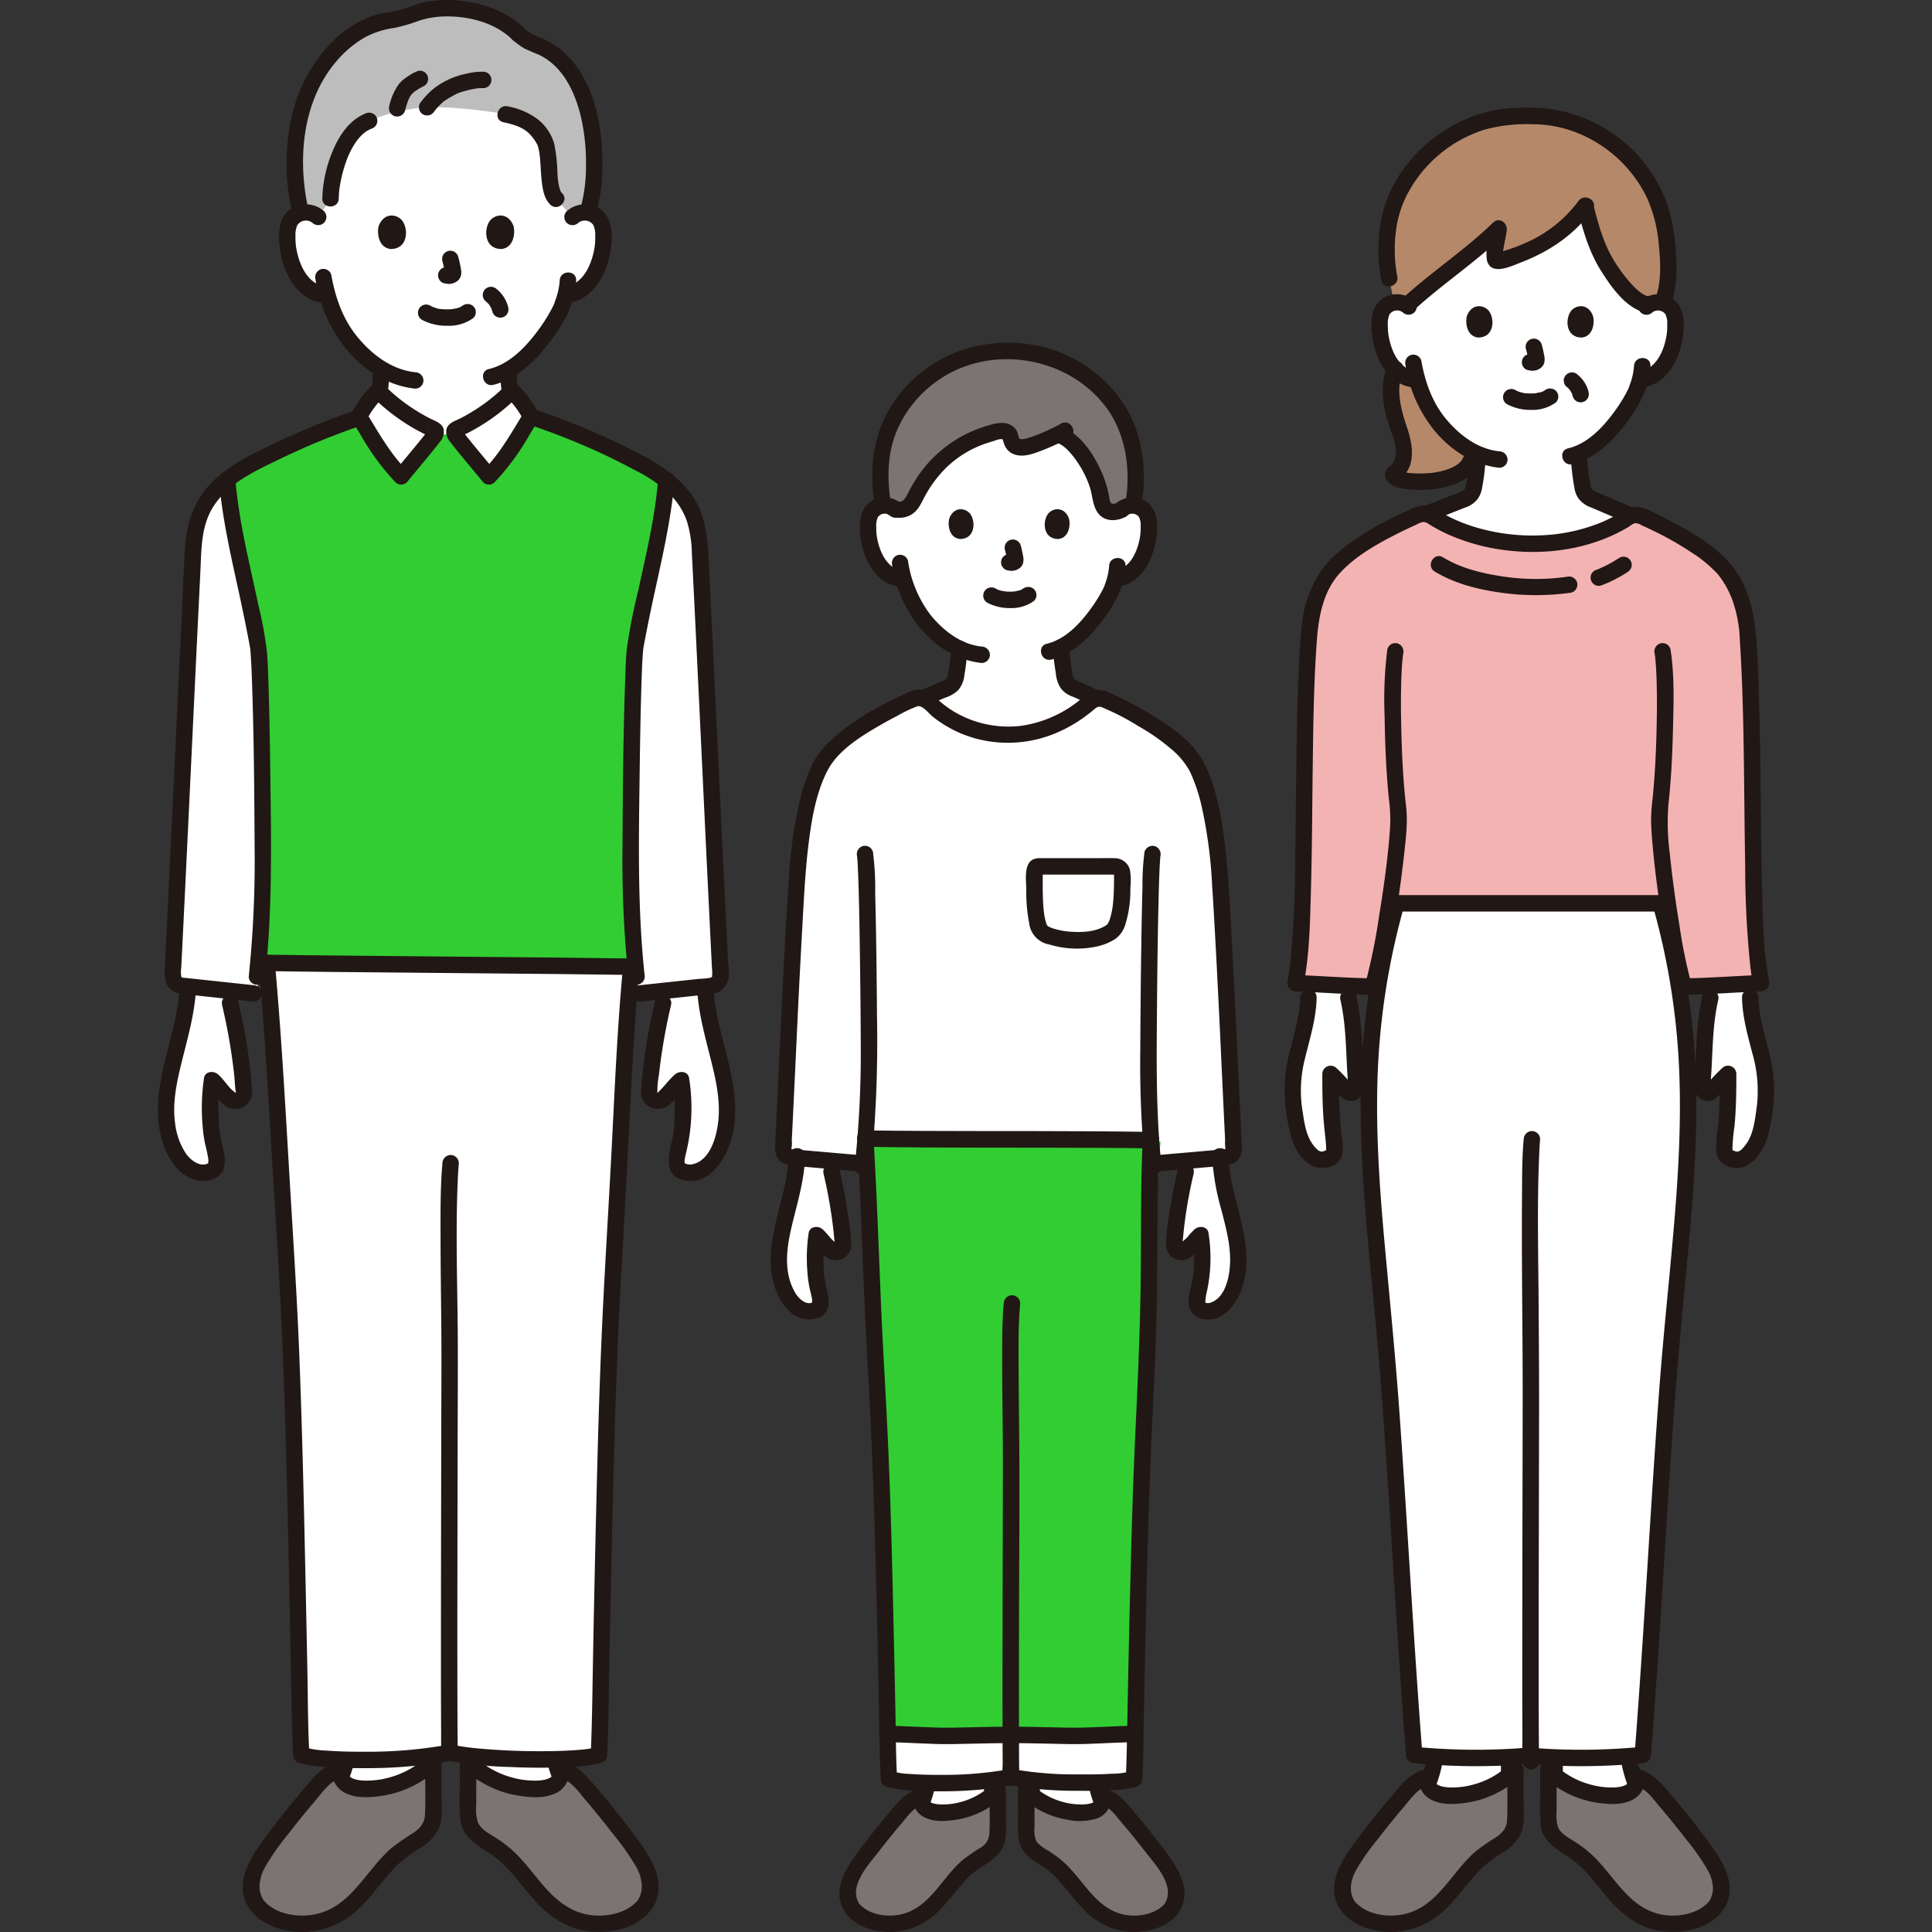 <!DOCTYPE svg PUBLIC "-//W3C//DTD SVG 1.1//EN" "http://www.w3.org/Graphics/SVG/1.1/DTD/svg11.dtd">
<!-- Uploaded to: SVG Repo, www.svgrepo.com, Transformed by: SVG Repo Mixer Tools -->
<svg width="64px" height="64px" viewBox="-38.46 0 470.53 470.53" xmlns="http://www.w3.org/2000/svg" fill="#000000">
<rect x="-38.46" y="0" width="470.53" height="470.53" fill="#333333" stroke="none"/>
<g id="SVGRepo_bgCarrier" stroke-width="0"/>
<g id="SVGRepo_tracerCarrier" stroke-linecap="round" stroke-linejoin="round"/>
<g id="SVGRepo_iconCarrier">
<defs>
<style>.a{fill:#ffffff;}.b{fill:#211715;}.c{fill:#32CD32;}.d{fill:#7a7473;}.e{fill:#bdbdbd;}.f{fill:#b5886a;}.g{fill:#f4b3b3;}</style>
</defs>
<path class="a" d="M47.747,104.884c.425-.182,1.862-.783,2.091-.866,3.464-1.251,3.327-3.478,3.764-5.969a49.094,49.094,0,0,0,.772-8.216,28.381,28.381,0,0,1-7.1-6.241,31.391,31.391,0,0,1-5.983-11.68l-1.179-.18A7.778,7.778,0,0,1,36.49,70.1a11.726,11.726,0,0,1-3.034-3.982,18.463,18.463,0,0,1-1.882-9.785,6.157,6.157,0,0,1,.645-2.479,4.356,4.356,0,0,1,3.133-2.082,4.613,4.613,0,0,1,3.692,1.08s-5.43-30.059,31.015-30.059c36.889,0,30.913,30.059,30.913,30.059a4.616,4.616,0,0,1,3.692-1.08,4.354,4.354,0,0,1,3.133,2.082,6.157,6.157,0,0,1,.645,2.479,18.453,18.453,0,0,1-1.882,9.785,11.726,11.726,0,0,1-3.034,3.982,7.769,7.769,0,0,1-3.618,1.631l-.619.1c-.3,1.111-.63,2.047-.794,2.544-1,2.7-6.307,11.674-13.144,15.7a49.264,49.264,0,0,0,.769,7.973c.437,2.491.3,4.718,3.764,5.969.229.083,2.154.842,2.672,1.071,0,0-1.164,15.483-25.164,15.483S47.747,104.884,47.747,104.884Z"/>
<path class="a" d="M123.815,241.19a188.18,188.18,0,0,0-4.174,24.687,2.074,2.074,0,0,0,3.493,1.657c.653-.624,1.634-1.556,2.1-2.095a16.906,16.906,0,0,1,2.207-2.413,20.481,20.481,0,0,1,.463,5.545c-.236,6.416.1,6.05-1.387,12.559-.41,1.8-.107,3.256.36,3.594,2.978,2.157,6.53,0,8.28-2.284a14.119,14.119,0,0,0,1.889-3.464c2.493-6.372,1.642-12.5.1-19.162s-3.743-13.271-3.857-20.112"/>
<path class="a" d="M16.875,240.774a194.179,194.179,0,0,1,4.092,25.1,2.074,2.074,0,0,1-3.493,1.657c-.653-.624-1.634-1.556-2.1-2.095a16.966,16.966,0,0,0-2.208-2.413,20.435,20.435,0,0,0-.462,5.545c.235,6.416-.1,6.05,1.386,12.559.411,1.8.107,3.256-.36,3.594-2.978,2.157-6.53,0-8.28-2.284a14.119,14.119,0,0,1-1.889-3.464c-2.493-6.372-1.642-12.5-.1-19.162S7.207,246.543,7.321,239.7"/>
<path class="b" d="M121.115,243.734a130.593,130.593,0,0,0-3.454,21.9,4.125,4.125,0,0,0,5.262,4.29c2.574-.8,3.97-3.847,5.93-5.484l-3.343-.882a32.106,32.106,0,0,1,.336,6.71c-.05,1.777-.024,3.572-.251,5.338-.5,3.909-3.478,10.47,2.512,11.842s10.027-4.869,11.475-9.713c1.722-5.756.979-11.765-.3-17.526-1.508-6.8-3.83-13.484-4-20.507-.061-2.569-4.061-2.579-4,0,.131,5.567,1.5,10.966,2.866,16.332,1.3,5.111,2.7,10.35,2.432,15.672-.2,3.986-1.649,10.786-6.335,11.827a2.908,2.908,0,0,1-1.08.058,4.687,4.687,0,0,1-.591-.171c-.516-.148-.367-.283-.2.036-.316-.59.144-2.156.311-2.909a46.223,46.223,0,0,0,.673-18.052c-.287-1.617-2.3-1.75-3.343-.883-1.544,1.29-2.7,3.023-4.19,4.4-.2.183-.133.24.023.092-.033.032-.258.018-.259-.032,0-.268.078.412.042-.041a23.971,23.971,0,0,1,.391-4.271,141.416,141.416,0,0,1,2.941-16.962c.588-2.5-3.268-3.572-3.857-1.063Z"/>
<path class="b" d="M15.636,244.8a141.416,141.416,0,0,1,2.941,16.962c.148,1.355.145,2.78.39,4.118.021.113.058.552.05.125,0,.019-.006.037-.006.056,0,.076.072.065-.126.045-.4-.04.233.171,0,.017-1.719-1.152-2.73-3.194-4.3-4.508-1.038-.867-3.056-.734-3.343.883a49.21,49.21,0,0,0-.358,11.647,33.526,33.526,0,0,0,.668,4.719,34.6,34.6,0,0,1,.714,3.392,3.84,3.84,0,0,1-.067,1.257c.018-.079.25-.324.181-.283a2.711,2.711,0,0,1-.762.318c-1.812.438-3.7-1.12-4.7-2.469a16.74,16.74,0,0,1-2.727-7.486c-.748-5.2.5-10.494,1.746-15.515,1.505-6.054,3.234-12.092,3.382-18.373.061-2.575-3.939-2.574-4,0C5.036,251.8-1.861,263.308.486,275.532c1,5.212,4.071,11.511,10.048,12.054,2.375.216,5.1-.926,5.613-3.43s-.536-5.121-.974-7.576a35.6,35.6,0,0,1-.383-5.248,37.968,37.968,0,0,1,.308-7.774l-3.343.882c1.974,1.649,3.35,4.649,5.93,5.484a4.124,4.124,0,0,0,5.262-4.29,130.593,130.593,0,0,0-3.454-21.9c-.588-2.5-4.446-1.445-3.857,1.063Z"/>
<path class="b" d="M52.369,90.305a45.417,45.417,0,0,1-.431,5.562c-.2,1.373-.359,2.8-.7,4.153-.032.125-.065.25-.1.373-.018.056-.159.47-.055.193s-.061.124-.09.178c-.073.139-.158.265-.241.4.142-.229.109-.117-.039.035-.1.1-.2.2-.3.3-.333.315.25-.1-.187.129-.15.079-.292.175-.443.254-.337.175-.756.322-1.218.513q-.915.378-1.826.767a2.012,2.012,0,0,0-.718,2.736,2.054,2.054,0,0,0,2.737.718c.251-.107.161-.068-.039.016l.445-.187c.291-.121.582-.243.873-.361a14.993,14.993,0,0,0,2.038-.9,6.466,6.466,0,0,0,2.945-3.8,31.435,31.435,0,0,0,.755-4.315,53.587,53.587,0,0,0,.595-6.763,2,2,0,0,0-4,0Z"/>
<path class="b" d="M83.353,90.305A53.66,53.66,0,0,0,84,97.44a22.97,22.97,0,0,0,.82,4.307,6.485,6.485,0,0,0,3.391,3.728c.614.29,1.259.515,1.891.764l.966.385.455.185c.486.194-.239-.105.019.006a2.066,2.066,0,0,0,2.737-.717,2.014,2.014,0,0,0-.718-2.736c-1.038-.45-2.091-.872-3.15-1.273a5.4,5.4,0,0,1-.833-.414c-.11-.065-.368-.246-.137-.067a3.619,3.619,0,0,1-.382-.35c-.04-.042-.318-.395-.156-.171s-.115-.206-.143-.255c-.061-.112-.118-.227-.17-.343.206.457.015-.012-.012-.1a28.19,28.19,0,0,1-.721-4.017,45.707,45.707,0,0,1-.508-6.071,2,2,0,0,0-4,0Z"/>
<path class="c" d="M90.33,101.256a168.079,168.079,0,0,1,28.738,12.489,32.418,32.418,0,0,1,4.747,3.1c-1.088,13.491-3.874,20.878-7.5,40.374-.859,4.616-1.181,47.1-1.181,51.817a222.378,222.378,0,0,0,1.178,26.337c-21.339-.264-70.186-.529-91.846-.8a223.143,223.143,0,0,0,1.1-25.541c0-4.72-.323-47.2-1.182-51.817-3.628-19.5-6.414-26.883-7.5-40.374a32.428,32.428,0,0,1,4.748-3.1,166.4,166.4,0,0,1,27.212-11.969,23.13,23.13,0,0,1,4.81-6.594,46.189,46.189,0,0,0,13.334,9.293c.276.125.584.278.673.568a1.072,1.072,0,0,1-.154.753h4.856a1.072,1.072,0,0,1-.154-.753c.089-.29.4-.443.673-.568a46.189,46.189,0,0,0,13.334-9.293,22.822,22.822,0,0,1,4.647,6.279"/>
<path class="a" d="M95.816,421.542a30.534,30.534,0,0,0,3.458,13.93L77.1,435.041l.085-12.459"/>
<path class="a" d="M47.037,421.542a30.547,30.547,0,0,1-3.458,13.93l22.178-.431-.085-12.459"/>
<path class="b" d="M44.791,421.542a28.709,28.709,0,0,1-3.184,12.92,2.047,2.047,0,0,0,.717,2.737,2.022,2.022,0,0,0,2.737-.718,33.162,33.162,0,0,0,3.73-14.939,2,2,0,0,0-4,0Z"/>
<path class="b" d="M63.426,422.582l.085,12.459a2,2,0,0,0,4,0l-.085-12.459a2,2,0,0,0-4,0Z"/>
<path class="b" d="M93.816,421.542a33.163,33.163,0,0,0,3.731,14.939A2,2,0,1,0,101,434.462a28.706,28.706,0,0,1-3.184-12.92,2,2,0,0,0-4,0Z"/>
<path class="b" d="M75.181,422.582,75.1,435.041a2,2,0,0,0,4,0l.085-12.459a2,2,0,0,0-4,0Z"/>
<path class="d" d="M24.187,464.063c-.116-.152-.226-.308-.329-.47a8.806,8.806,0,0,1-.583-7.38,24.178,24.178,0,0,1,3.787-6.607q5.482-7.488,11.588-14.49c1.586-1.82,3.38-3.717,5.752-4.165a3.569,3.569,0,0,0,1.774,3.743,8.364,8.364,0,0,0,4.278.965,23.739,23.739,0,0,0,16.619-6.614c-.027,5,.022,6.664,0,11.665a10.486,10.486,0,0,1-.439,3.607c-1.027,2.779-4.075,4.118-6.521,5.792-6.363,4.354-9.714,12.3-16.382,16.171a17.217,17.217,0,0,1-15.914.57A10.037,10.037,0,0,1,24.187,464.063Z"/>
<path class="d" d="M118.421,464.063c.115-.152.225-.308.328-.47a8.806,8.806,0,0,0,.583-7.38,24.178,24.178,0,0,0-3.787-6.607q-5.483-7.488-11.587-14.49c-1.587-1.82-3.381-3.717-5.753-4.165a3.569,3.569,0,0,1-1.774,3.743,8.364,8.364,0,0,1-4.278.965,23.741,23.741,0,0,1-16.619-6.614c.028,5-.022,6.664,0,11.665a10.486,10.486,0,0,0,.439,3.607c1.028,2.779,4.075,4.118,6.521,5.792,6.363,4.354,9.715,12.3,16.382,16.171a17.217,17.217,0,0,0,15.914.57A10.049,10.049,0,0,0,118.421,464.063Z"/>
<path class="a" d="M71.087,426.859c9.392,1.952,31.386,2.186,36.318.541.446-7.365,1.259-80.473,3.246-113.47,1.672-27.78,2.988-61.11,4.619-78.508-19.195-.292-69.635-.6-88.785-.915,1.651,17.269,3.488,51.4,5.175,79.423,1.986,33,2.8,106.105,3.245,113.47,4.933,1.645,24.116,1.761,35.557-.426"/>
<path class="a" d="M129.932,124.622a21.188,21.188,0,0,0-6.195-7.493c-1.089,13.491-3.875,20.877-7.5,40.373-.859,4.617-1.182,47.1-1.182,51.817a285,285,0,0,0,1.44,32.619l18.343-1.875a2.49,2.49,0,0,0,2.183-2.6c-1.676-33.333-3.352-70.227-5.028-103.573A23.9,23.9,0,0,0,129.932,124.622Z"/>
<path class="a" d="M10.676,124.622a21.181,21.181,0,0,1,6.2-7.493c1.088,13.491,3.874,20.877,7.5,40.373.86,4.617,1.182,47.1,1.182,51.817a285,285,0,0,1-1.44,32.619L5.773,240.063a2.49,2.49,0,0,1-2.183-2.6c1.676-33.333,3.352-70.227,5.028-103.573A23.915,23.915,0,0,1,10.676,124.622Z"/>
<path class="b" d="M121.815,116.845c-.744,9.072-2.856,17.876-4.782,26.749a138.088,138.088,0,0,0-2.829,14.427c-.23,2.158-.287,4.34-.367,6.506-.517,13.886-.61,27.8-.694,41.688a274.4,274.4,0,0,0,1.427,31.611,2.06,2.06,0,0,0,2,2,2.012,2.012,0,0,0,2-2c-1.758-16.059-1.474-32.155-1.264-48.278.1-7.557.212-15.116.45-22.671.082-2.6.16-5.2.355-7.79.027-.355.063-.71.093-1.066.017-.2.151-.712-.013.044.057-.261.093-.546.141-.8q.9-4.806,1.912-9.589c2.162-10.24,4.713-20.366,5.571-30.827.211-2.565-3.79-2.551-4,0Z"/>
<path class="b" d="M49.829,99.327A186.006,186.006,0,0,0,30.5,106.99c-6,2.812-12.516,5.683-17.269,10.418-4.244,4.229-6.176,9.6-6.572,15.5-.485,7.211-.724,14.447-1.074,21.666q-1.106,22.794-2.18,45.589-.534,11.175-1.078,22.348-.267,5.462-.539,10.922c-.154,3.092-.881,7.119,2.833,8.4a16.179,16.179,0,0,0,3.432.473l5.968.64,9.241.99a2.013,2.013,0,0,0,2-2,2.046,2.046,0,0,0-2-2L6.5,238.141a4.134,4.134,0,0,1-.706-.076c.382.113-.045-.029-.075-.124a6.591,6.591,0,0,1-.037-2.263q.261-5.209.516-10.419.525-10.669,1.034-21.341,1.037-21.649,2.067-43.3.51-10.582,1.033-21.164c.275-5.535.1-11.291,3.2-16.133,3.838-5.983,11.02-9.033,17.184-12.016a174.494,174.494,0,0,1,20.175-8.119c2.425-.821,1.384-4.686-1.064-3.858Z"/>
<path class="b" d="M89.716,103.185a176.6,176.6,0,0,1,18.189,7.174c2.895,1.353,5.747,2.8,8.566,4.3a33.215,33.215,0,0,1,8.074,5.576,17.313,17.313,0,0,1,4.245,6.575,27.555,27.555,0,0,1,1.242,7.693q.526,10.5,1.033,21,1.047,21.626,2.067,43.251.513,10.729,1.033,21.458.257,5.257.517,10.513.123,2.478.247,4.957a10.575,10.575,0,0,1,.03,2.191c-.017.1-.627.34-.142.2a17.719,17.719,0,0,1-3,.322l-5.977.64-8.5.911a2.059,2.059,0,0,0-2,2,2.013,2.013,0,0,0,2,2c5.712-.612,11.428-1.192,17.136-1.836a4.706,4.706,0,0,0,4.419-3.469c.4-1.6,0-3.568-.081-5.2q-.137-2.717-.27-5.434-.548-11.1-1.078-22.2-1.095-22.821-2.179-45.643-.532-11.026-1.078-22.052c-.3-5.96-.445-11.95-3.877-17.094-4.251-6.369-11.393-9.73-18.064-12.979a182.992,182.992,0,0,0-21.491-8.7c-2.444-.827-3.493,3.035-1.064,3.858Z"/>
<path class="b" d="M14.875,116.845c.754,9.188,2.808,18.106,4.769,27.091q.9,4.126,1.735,8.267.506,2.526.979,5.058c.046.243.078.493.132.734-.018-.078-.05-.521,0,.026.183,2.166.287,4.334.368,6.506.516,13.886.61,27.8.694,41.688a274.4,274.4,0,0,1-1.428,31.611,2.012,2.012,0,0,0,2,2,2.046,2.046,0,0,0,2-2c1.758-16.059,1.474-32.155,1.264-48.278-.1-7.557-.211-15.116-.45-22.671-.082-2.6-.159-5.2-.354-7.79a91.143,91.143,0,0,0-2.111-11.69c-2.124-10.147-4.744-20.189-5.594-30.552-.209-2.547-4.21-2.569-4,0Z"/>
<path class="b" d="M26.485,236.507c10.993.178,21.988.264,32.983.364q19.64.18,39.279.365,8.283.086,16.566.206c2.575.042,2.575-3.958,0-4-10.994-.178-21.989-.264-32.983-.365q-19.64-.178-39.279-.364c-5.522-.058-11.044-.117-16.566-.206-2.575-.042-2.576,3.958,0,4Z"/>
<path class="b" d="M24.485,234.507c1.436,15.085,2.257,30.234,3.161,45.358.91,15.208,1.939,30.416,2.6,45.637.57,13.1.933,26.21,1.257,39.318q.476,19.255.83,38.512c.152,7.68.215,15.371.523,23.047.014.34.029.681.049,1.021a2.078,2.078,0,0,0,1.468,1.929,28.816,28.816,0,0,0,6.56,1.006c3.095.242,6.206.307,9.31.289a115.856,115.856,0,0,0,20.75-1.721c2.527-.476,1.457-4.332-1.063-3.857a110,110,0,0,1-19.687,1.578c-3.012.017-6.028-.045-9.032-.268a22.922,22.922,0,0,1-5.774-.884l1.468,1.928c-.4-6.678-.361-13.4-.493-20.086q-.373-18.783-.79-37.564c-.315-13.344-.669-26.688-1.2-40.026-.574-14.412-1.53-28.808-2.381-43.207-.942-15.95-1.824-31.914-3.18-47.835q-.178-2.09-.376-4.175a2.054,2.054,0,0,0-2-2,2.014,2.014,0,0,0-2,2Z"/>
<path class="b" d="M113.313,234.974c-1.441,15.164-2.062,30.414-2.85,45.622-.784,15.106-1.766,30.207-2.417,45.32-.563,13.072-.924,26.153-1.246,39.233q-.472,19.157-.825,38.316c-.151,7.636-.214,15.282-.521,22.914-.014.34-.028.681-.049,1.021l1.469-1.928a12.833,12.833,0,0,1-1.908.428c-.631.1-1.358.18-2.307.261-2.357.2-4.725.282-7.09.317a164.851,164.851,0,0,1-16.543-.562,64.446,64.446,0,0,1-7.407-.986c-2.513-.514-3.588,3.341-1.063,3.857a96.588,96.588,0,0,0,15.388,1.558,138.519,138.519,0,0,0,16.109-.135,25.715,25.715,0,0,0,5.884-.881,2.073,2.073,0,0,0,1.468-1.929c.394-6.636.359-13.317.491-19.962q.371-18.6.781-37.2c.313-13.315.665-26.631,1.189-39.94.564-14.341,1.5-28.664,2.248-43,.834-16.034,1.518-32.092,2.826-48.1q.173-2.117.373-4.233a2.016,2.016,0,0,0-2-2,2.043,2.043,0,0,0-2,2Z"/>
<path class="b" d="M69.3,283.289c-.538,5.889-.468,11.849-.464,17.756,0,7.1.11,14.209.176,21.313.074,8.029.021,16.06,0,24.09q-.033,16.512-.062,33.025-.024,15.762-.014,31.523.009,5.4.039,10.792c.012,1.635-.053,3.3.082,4.932a2.291,2.291,0,0,0,1.012,1.866,2.011,2.011,0,0,0,2.736-.718,2.05,2.05,0,0,0-.717-2.736l0,0,.717.718c.118.219.245,1.377.242.66,0-.266-.017-.533-.023-.8-.021-.935-.03-1.87-.038-2.805-.03-3.288-.037-6.576-.044-9.863q-.032-15.25,0-30.5.022-16.614.061-33.227c.016-7.719.066-15.439.029-23.158-.063-13.175-.6-26.4.037-39.565.054-1.1.122-2.2.223-3.3a2.016,2.016,0,0,0-2-2,2.042,2.042,0,0,0-2,2Z"/>
<path class="a" d="M80.605,116.018c4.281-4.255,7.086-9.409,10.249-14.557a22.822,22.822,0,0,0-4.647-6.279,46.189,46.189,0,0,1-13.334,9.293c-.276.125-.584.278-.673.568a1.072,1.072,0,0,0,.154.753,43.086,43.086,0,0,0,2.758,3.561C76.989,111.653,79.345,114.467,80.605,116.018Z"/>
<path class="a" d="M59.247,116.018c-4.281-4.255-7.085-9.409-10.248-14.557a22.8,22.8,0,0,1,4.646-6.279,46.189,46.189,0,0,0,13.334,9.293c.276.125.584.278.673.568a1.072,1.072,0,0,1-.154.753,43.086,43.086,0,0,1-2.758,3.561C62.863,111.653,60.507,114.467,59.247,116.018Z"/>
<path class="b" d="M82.019,117.432a59.527,59.527,0,0,0,8.37-11.348c.6-.994,1.2-1.991,1.806-2.984a2.9,2.9,0,0,0,.623-1.905,5.219,5.219,0,0,0-.817-1.8,24.318,24.318,0,0,0-4.38-5.623,2.035,2.035,0,0,0-2.828,0,43.48,43.48,0,0,1-7.17,5.811c-1.259.816-2.556,1.574-3.889,2.262-1.266.653-3.035,1.117-3.462,2.67a3.629,3.629,0,0,0,.946,3.142c.866,1.149,1.779,2.263,2.69,3.376,1.753,2.14,3.536,4.257,5.282,6.4a2.014,2.014,0,0,0,2.829,0,2.046,2.046,0,0,0,0-2.828c-1.458-1.792-2.942-3.561-4.411-5.344-.827-1-1.653-2.008-2.463-3.025-.228-.287-.458-.573-.675-.869-.094-.13-.184-.287-.288-.409-.178-.209.044-.247.018.086l-.273,1.009q-.5.409-.044.15l.31-.142c.313-.148.625-.3.935-.449q.949-.471,1.875-.987,1.908-1.065,3.71-2.3A48.471,48.471,0,0,0,87.621,96.6H84.793a21.848,21.848,0,0,1,4.334,5.873v-2.019c-3.019,4.924-5.83,10.026-9.937,14.153C77.373,116.431,80.2,119.26,82.019,117.432Z"/>
<path class="b" d="M25.913,463.053c-1.764-2.411-1.3-5.448-.01-7.975a55.6,55.6,0,0,1,5.739-8.272q3.174-4.138,6.559-8.112c1.829-2.153,3.807-5.161,6.733-5.814l-2.46-2.46a5.829,5.829,0,0,0,3.883,6.568c2.632,1.031,5.78.76,8.511.323a25.445,25.445,0,0,0,13.619-6.851l-3.414-1.415c-.022,4.261.165,8.554-.021,12.811-.093,2.138-1.178,3.407-2.892,4.565a57.267,57.267,0,0,0-5.2,3.609c-6.047,5.129-9.633,13.856-17.855,16-4.468,1.166-10.438.41-13.5-3.382a2.014,2.014,0,0,0-2.829,0,2.047,2.047,0,0,0,0,2.828c3.11,3.849,8.921,5.341,13.677,5.006a20.359,20.359,0,0,0,12.98-6.144c3.2-3.157,5.678-6.96,8.876-10.119a31.033,31.033,0,0,1,5.264-3.946,11.8,11.8,0,0,0,4.659-4.621c1.26-2.721.856-6.042.849-8.965-.006-2.548-.017-5.095,0-7.643a2.022,2.022,0,0,0-3.414-1.414,21.425,21.425,0,0,1-9.4,5.293,20.486,20.486,0,0,1-6.213.725c-1.137-.046-4.061-.4-3.718-2.166a2.028,2.028,0,0,0-2.461-2.46c-3.578.8-5.93,3.833-8.189,6.48q-4.026,4.72-7.782,9.663c-4.04,5.3-10.39,13.142-5.439,19.906a2.059,2.059,0,0,0,2.736.718A2.015,2.015,0,0,0,25.913,463.053Z"/>
<path class="b" d="M60.662,114.6c-4.107-4.127-6.918-9.229-9.937-14.153v2.019A21.827,21.827,0,0,1,55.059,96.6H52.231a48.649,48.649,0,0,0,6.908,5.722q1.8,1.237,3.71,2.3.849.472,1.719.909.465.233.935.454.233.11.466.215.453.26-.044-.15l-.273-1.009c-.022-.285.215-.317.018-.086-.086.1-.154.223-.232.331-.232.324-.483.635-.731.947-.81,1.017-1.636,2.022-2.463,3.025-1.469,1.783-2.953,3.552-4.411,5.344a2.059,2.059,0,0,0,0,2.828,2.015,2.015,0,0,0,2.829,0c1.711-2.1,3.456-4.177,5.175-6.273.922-1.125,1.843-2.253,2.725-3.411a3.72,3.72,0,0,0,1.018-3.237c-.415-1.508-2.073-1.96-3.3-2.59q-2-1.023-3.892-2.242a43.471,43.471,0,0,1-7.324-5.911,2.037,2.037,0,0,0-2.828,0,24.27,24.27,0,0,0-4.293,5.472,7.649,7.649,0,0,0-.868,1.689,2.678,2.678,0,0,0,.587,2.171c.605.993,1.2,1.99,1.806,2.984a59.527,59.527,0,0,0,8.37,11.348C59.651,119.26,62.48,116.432,60.662,114.6Z"/>
<path class="e" d="M39.044,52.853a4.613,4.613,0,0,0-3.692-1.08,4.3,4.3,0,0,0-.565.122C31.833,38.884,33.259,27.536,39.1,17.633,42.9,11.19,49.71,5.761,56.173,5.012a32.761,32.761,0,0,0,5.072-1.178c7.666-3.573,20.3-1.843,26.534,4.439l-.041-.058a12.7,12.7,0,0,0,2.952,2.073c.393.177,1.682.783,2.1.889,6.24,2.558,10.093,8.469,12.051,16.31,1.983,7.938,1.776,17.853.027,23.688l-.231.594a4.616,4.616,0,0,0-3.665,1.084l-3.978-4.416c-2.671-2.4-.983-10.871-2.971-14.411-2.372-4.224-4.3-4.917-9.368-6.2-1.542-.39-12.748-2-19.09-1.7a45.341,45.341,0,0,0-14.117,3.3C44.6,32.013,42.256,43.139,42.2,48.238Z"/>
<path class="b" d="M120.148,465.072c4.949-6.764-1.4-14.61-5.44-19.906q-3.763-4.933-7.782-9.663c-2.258-2.647-4.611-5.682-8.189-6.48a2.028,2.028,0,0,0-2.461,2.46c.343,1.767-2.586,2.12-3.718,2.166a20.486,20.486,0,0,1-6.213-.725,21.431,21.431,0,0,1-9.4-5.293,2.022,2.022,0,0,0-3.414,1.414c.012,2.269.006,4.537,0,6.806a48.17,48.17,0,0,0,.189,7.675c.812,5.083,5.969,6.587,9.377,9.571,3.39,2.968,5.9,6.763,8.938,10.058,3.234,3.5,7.2,6.272,11.985,7.069,5.372.9,12.207-.283,15.814-4.747a2.06,2.06,0,0,0,0-2.828,2.014,2.014,0,0,0-2.829,0c-2.682,3.319-7.738,4.319-11.787,3.738-4.286-.614-7.624-3.079-10.478-6.195-2.744-3-5.057-6.375-8-9.183a30.229,30.229,0,0,0-4.906-3.7c-1.437-.9-3.229-1.881-3.929-3.522a11.054,11.054,0,0,1-.371-4.221q0-1.775,0-3.549c.007-2.323.014-4.646,0-6.97L74.12,430.46a25.448,25.448,0,0,0,13.62,6.851c2.665.427,5.737.7,8.323-.252a5.867,5.867,0,0,0,4.071-6.639l-2.461,2.46c2.863.638,4.786,3.527,6.578,5.633q3.459,4.062,6.714,8.293a57.561,57.561,0,0,1,5.642,8.083c1.344,2.572,1.9,5.682.087,8.164a2.015,2.015,0,0,0,.717,2.737A2.046,2.046,0,0,0,120.148,465.072Z"/>
<path class="b" d="M102.386,54.267a2.535,2.535,0,0,1,3.609.475,5.278,5.278,0,0,1,.508,2.667,15.639,15.639,0,0,1-.222,3.22c-.7,3.829-2.651,8.412-6.9,9.174a2.017,2.017,0,0,0-1.4,2.461,2.044,2.044,0,0,0,2.46,1.4c6.446-1.155,9.521-8.437,10.006-14.279.248-2.993.013-6.42-2.576-8.361a6.65,6.65,0,0,0-8.312.419,2.015,2.015,0,0,0,0,2.828,2.043,2.043,0,0,0,2.828,0Z"/>
<path class="b" d="M97.861,68.3a17.462,17.462,0,0,1-1.016,4.71c-.091.278-.2.553-.279.833-.037.125-.2.479.023-.033-.142.33-.3.654-.459.975a39.5,39.5,0,0,1-3.411,5.483C89.741,84.35,85.7,88.676,80.6,89.873c-2.5.588-1.444,4.445,1.064,3.857,6.067-1.424,10.776-6.386,14.345-11.219,3.084-4.175,5.64-8.907,5.855-14.214.1-2.574-3.9-2.57-4,0Z"/>
<path class="b" d="M40.458,51.439a6.652,6.652,0,0,0-8.311-.419c-2.592,1.935-2.824,5.373-2.576,8.361.485,5.842,3.559,13.124,10,14.279a2.057,2.057,0,0,0,2.461-1.4,2.019,2.019,0,0,0-1.4-2.461c-4.254-.762-6.206-5.346-6.905-9.174a15.485,15.485,0,0,1-.224-3.041,6.057,6.057,0,0,1,.435-2.723,2.52,2.52,0,0,1,3.684-.6,2.053,2.053,0,0,0,2.828,0,2.015,2.015,0,0,0,0-2.828Z"/>
<path class="b" d="M38.365,68.016A35.839,35.839,0,0,0,46,85.172c4.293,5.083,9.976,8.761,16.67,9.483a2.012,2.012,0,0,0,2-2,2.047,2.047,0,0,0-2-2c-5.751-.62-10.556-4.3-14.124-8.65-3.518-4.29-5.377-9.651-6.32-15.052a2.016,2.016,0,0,0-2.46-1.4,2.046,2.046,0,0,0-1.4,2.46Z"/>
<path class="b" d="M86.324,9.629A16.321,16.321,0,0,0,88.1,11.058a10.671,10.671,0,0,0,1.405.87c.361.181.738.334,1.11.492a12.557,12.557,0,0,0,1.607.628,2.079,2.079,0,0,0,1.542-.2,2,2,0,0,0-.478-3.656,8.8,8.8,0,0,1-1.13-.427l.478.2c-.439-.186-.886-.366-1.306-.594A12.7,12.7,0,0,1,89.652,7.26l.4.313c-.313-.244-.616-.5-.9-.772a2.084,2.084,0,0,0-1.414-.586,2,2,0,0,0-1.414,3.414Z"/>
<path class="b" d="M44.04,48.347c.01-.693.06-1.384.136-2.073.02-.181.041-.362.066-.543-.057.418.023-.139.037-.224q.1-.648.227-1.292a33.325,33.325,0,0,1,1.545-5.445,19.78,19.78,0,0,1,2.535-4.689c-.157.207.188-.231.22-.269q.239-.284.493-.552a10.761,10.761,0,0,1,.977-.921,6.7,6.7,0,0,1,.744-.5c.171-.1.346-.2.524-.288.118-.06.238-.117.359-.171-.172.075-.146.068.077-.019a2.054,2.054,0,0,0,1.4-2.46,2.018,2.018,0,0,0-2.461-1.4c-4.287,1.579-6.813,5.506-8.469,9.567A31.681,31.681,0,0,0,40.04,48.347c-.038,2.574,3.962,2.575,4,0Z"/>
<path class="b" d="M60.193,26.905a25.059,25.059,0,0,1,.826-2.608c.157-.4-.136.3-.052.114.039-.087.077-.174.117-.259.071-.151.145-.3.225-.447s.17-.3.264-.445c.117-.179.505-.584.028-.066a8.1,8.1,0,0,1,.639-.658c.064-.055.129-.107.193-.161.246-.206-.1.061-.153.115a4.007,4.007,0,0,1,.484-.351c.34-.238.69-.464,1.048-.675.165-.1.332-.19.5-.278s.765-.328.035-.034a2.193,2.193,0,0,0,1.195-.92,2,2,0,0,0-.718-2.736,1.94,1.94,0,0,0-1.541-.2,12.6,12.6,0,0,0-2.5,1.361,9.549,9.549,0,0,0-2.015,1.711,14.4,14.4,0,0,0-2.436,5.476,2,2,0,0,0,3.857,1.063Z"/>
<path class="b" d="M67.292,27.143a16.655,16.655,0,0,1,1.268-1.472q.362-.369.751-.709c.114-.1.231-.2.347-.292.173-.144-.21.142.091-.069a28.125,28.125,0,0,1,3.362-1.92c.3-.154-.345.109-.095.041.108-.03.214-.082.32-.12.245-.088.492-.168.74-.245.606-.187,1.221-.348,1.839-.49.34-.077.682-.149,1.025-.213.153-.028.307-.055.461-.08.169-.028.4-.06.1-.021a9.4,9.4,0,0,1,1.718-.086,2,2,0,0,0,0-4,15.952,15.952,0,0,0-4.273.522,19.2,19.2,0,0,0-3.852,1.238,19.493,19.493,0,0,0-3.647,2.135,18.49,18.49,0,0,0-3.607,3.762,2.013,2.013,0,0,0,.717,2.736,2.049,2.049,0,0,0,2.737-.717Z"/>
<path class="b" d="M84.123,29.759c2.158.487,4.443,1.071,6.09,2.573a11.406,11.406,0,0,1,2.124,2.78c.235.4,0-.075.126.281q.1.285.175.576a12.666,12.666,0,0,1,.3,1.521c.269,1.923.283,4.414.53,6.545.235,2.028.56,4.328,2.11,5.816,1.857,1.783,4.69-1.041,2.829-2.828-.377-.362-.028.072-.19-.208-.087-.151-.173-.3-.245-.46.168.368-.105-.345-.127-.421-.059-.2-.109-.4-.155-.609a19.491,19.491,0,0,1-.381-3.044,43.4,43.4,0,0,0-.764-7.172,11.747,11.747,0,0,0-4.083-6.093A17.54,17.54,0,0,0,85.187,25.9c-2.507-.566-3.578,3.29-1.064,3.857Z"/>
<path class="b" d="M89.193,6.858c-4.165-4.113-9.976-6.111-15.7-6.7a28.448,28.448,0,0,0-8.636.413c-2.507.515-4.363,1.521-6.773,2.054-.56.123-1.122.232-1.684.341-.052.01-.791.138-.225.049-.4.063-.81.1-1.213.167a19.137,19.137,0,0,0-4.572,1.45,27.524,27.524,0,0,0-8.023,5.62,37.961,37.961,0,0,0-9.6,17.392,51.864,51.864,0,0,0-.183,23.5c.512,2.521,4.368,1.454,3.858-1.064C34.02,38.161,35.293,24.4,43.544,14.84A26.321,26.321,0,0,1,50.4,9.1,21.108,21.108,0,0,1,57.461,6.82,40.2,40.2,0,0,0,63.47,5.085,21.85,21.85,0,0,1,70.72,4c5.555.043,11.606,1.7,15.645,5.687C88.2,11.5,91.028,8.671,89.193,6.858Z"/>
<path class="b" d="M92.258,13.106c6.183,2.6,9.279,9.145,10.75,15.3a49.329,49.329,0,0,1,1.245,11.916,38.039,38.039,0,0,1-1.313,10.318c-.723,2.476,3.136,3.533,3.857,1.063a42.562,42.562,0,0,0,1.458-11.794,52.979,52.979,0,0,0-1.583-13.342c-1.937-7.454-6.032-14.239-13.35-17.322a2.012,2.012,0,0,0-2.461,1.4,2.053,2.053,0,0,0,1.4,2.46Z"/>
<path class="b" d="M64.321,77.9a12.85,12.85,0,0,0,6.188,1.441,10.165,10.165,0,0,0,6.333-1.906,2,2,0,0,0,0-2.828,2.06,2.06,0,0,0-2.828,0c.685-.534-.073.019-.293.134-.171.089-.638.229-.027.032-.171.055-.337.13-.509.185-.216.07-.436.129-.657.18a4.533,4.533,0,0,0-.765.145c.028-.07.421-.048-.015-.005-.14.014-.28.026-.42.035-.336.022-.673.03-1.011.028-.3,0-.6-.012-.9-.032-.138-.01-.277-.021-.415-.035-.079-.008-.157-.016-.236-.026q-.233-.028.156.021a3.885,3.885,0,0,1-1.329-.3c-.186-.056-.367-.123-.551-.186-.464-.158.4.193-.022,0-.228-.107-.452-.219-.675-.337A2,2,0,1,0,64.321,77.9Z"/>
<path class="b" d="M69.286,63.591a27.9,27.9,0,0,1,.658,3.011l-.071-.532a1.809,1.809,0,0,1,.011.416l.072-.532a.983.983,0,0,1-.046.187l.2-.477a.934.934,0,0,1-.066.12l.312-.405a.642.642,0,0,1-.1.1l.405-.313a1.817,1.817,0,0,1-.239.126l.478-.2a1.7,1.7,0,0,1-.4.117l.532-.071a1.593,1.593,0,0,1-.378,0l.532.071c-.142-.019-.282-.054-.424-.073a1.516,1.516,0,0,0-.8-.036,1.486,1.486,0,0,0-.743.237,2,2,0,0,0-.718,2.737,1.916,1.916,0,0,0,1.2.919c.365.049.718.14,1.089.157a3.55,3.55,0,0,0,1.656-.4,2.485,2.485,0,0,0,1.35-1.629,3.884,3.884,0,0,0-.014-1.7c-.164-.971-.388-1.932-.638-2.884a2,2,0,0,0-2.46-1.4,2.022,2.022,0,0,0-1.2.92,2.1,2.1,0,0,0-.2,1.541Z"/>
<path class="b" d="M53.8,54.941c-.5,1.635-.175,5.394,2.921,5.714,4.092-.025,4.31-4.57,2.932-6.707C58.528,52.2,55.212,51.471,53.8,54.941Z"/>
<path class="b" d="M86.572,54.941c.5,1.635.175,5.394-2.921,5.714-4.092-.025-4.31-4.57-2.932-6.707C81.846,52.2,85.163,51.471,86.572,54.941Z"/>
<path class="b" d="M79.7,73.262A6.442,6.442,0,0,1,80.81,74.37l-.313-.4a6.561,6.561,0,0,1,.845,1.448l-.2-.477a6.535,6.535,0,0,1,.312.958,2,2,0,0,0,3.655.478,2.139,2.139,0,0,0,.2-1.541A8.051,8.051,0,0,0,84.275,72.4a7.956,7.956,0,0,0-1.742-1.97,2.222,2.222,0,0,0-1.414-.586,2.037,2.037,0,0,0-1.415.586,2.013,2.013,0,0,0-.585,1.414,1.933,1.933,0,0,0,.585,1.414Z"/>
<path class="a" d="M362.541,74.674A4.317,4.317,0,0,1,366,73.664a4.077,4.077,0,0,1,2.931,1.949,5.766,5.766,0,0,1,.6,2.318,17.281,17.281,0,0,1-1.762,9.157,10.989,10.989,0,0,1-2.839,3.726,7.273,7.273,0,0,1-3.385,1.526l-.579.089c-.278,1.04-.59,1.915-.743,2.381-1.018,2.761-6.863,12.539-14.123,15.616a38.627,38.627,0,0,0,.61,6.565c.345,1.967.237,3.725,2.972,4.713.172.062,7.948,3.393,8.968,3.826-.211.209-.336.337-.336.337-14.634,9.589-35.962,7.928-48.336-.318,0,0-.246-.217-.623-.544,1.09-.405,8.264-3.238,8.438-3.3,2.734-.988,2.627-2.746,2.971-4.713a38.742,38.742,0,0,0,.61-6.459,24.7,24.7,0,0,1-9.082-7.095,29.361,29.361,0,0,1-5.6-10.927l-1.1-.17a7.273,7.273,0,0,1-3.385-1.526,10.989,10.989,0,0,1-2.839-3.726,17.271,17.271,0,0,1-1.761-9.157,5.748,5.748,0,0,1,.6-2.318,4.077,4.077,0,0,1,2.931-1.949,4.317,4.317,0,0,1,3.455,1.01s-2.091-27.88,28.243-27.88C365.133,46.794,362.541,74.674,362.541,74.674Z"/>
<path class="f" d="M300.306,95.906a14.968,14.968,0,0,1,.933-6.141,9,9,0,0,0,1.088,1.049,7.278,7.278,0,0,0,3.385,1.526l1.105.169a29.339,29.339,0,0,0,5.6,10.928,26.008,26.008,0,0,0,7.5,6.333c1.448,9.159-20.174,8.592-18.981,5.549,2.428-1.377,2.982-4.732,2.324-7.444s-1.881-5.4-2.449-8.128A24.223,24.223,0,0,1,300.306,95.906Z"/>
<path class="b" d="M299.313,89.232c-1.834,4.958-.89,10.251.757,15.116.753,2.223,1.849,4.665,1.292,7.055a3.552,3.552,0,0,1-1.159,2.014c-.911.754-1.536,1.462-1.247,2.718.55,2.4,3.719,2.825,5.728,3.048a26.21,26.21,0,0,0,9.143-.644c3.3-.828,6.607-2.519,7.841-5.885.888-2.42-2.976-3.464-3.857-1.063-.122.334.086-.121-.143.285-.034.059-.31.482-.206.342a9.145,9.145,0,0,1-.778.77c.247-.2-.219.156-.246.173-.176.115-.353.227-.535.332-.229.131-.875.455-.908.469a17.928,17.928,0,0,1-5.681,1.277,26.342,26.342,0,0,1-2.933.065q-.646-.021-1.291-.08a4.631,4.631,0,0,1-.912-.12c-.356-.069-.71-.14-1.058-.242-.14-.041-.276-.091-.416-.134-.452-.139.4.166,0,0-.1-.043-.19-.115-.29-.163-.321-.155.3.316.111.077a1.4,1.4,0,0,1,.33,1.2l-.92,1.2c4.527-2.8,3.819-8.311,2.37-12.636-1.553-4.639-2.908-9.334-1.139-14.114.894-2.418-2.97-3.461-3.857-1.064Z"/>
<path class="f" d="M367.326,57.929c-.207-1.546-.451-2.939-.681-4.065-3-14.726-17.833-26.416-33.384-25.562-15.552-.854-30.382,10.836-33.385,25.562A41.876,41.876,0,0,0,299.9,67.8l1.119,5.887a.711.711,0,0,1,.12-.025,4.338,4.338,0,0,1,3.069.712c5.612-5.225,16.932-13.425,22.357-18.725-.444,3.131-2.022,8.456-.035,7.908,8.3-2.183,16.252-6.585,21.061-13.453a72.132,72.132,0,0,0,3.92,11.927c1.791,3.484,7,11.556,11.555,12.256a4.317,4.317,0,0,1,2.93-.625,3.493,3.493,0,0,1,.43.09C368.266,69.449,367.991,62.9,367.326,57.929Z"/>
<path class="b" d="M301.828,67.271a35.078,35.078,0,0,1-.284-11.215,26.324,26.324,0,0,1,3.662-10.395A32.109,32.109,0,0,1,323.2,31.551a38.938,38.938,0,0,1,11.506-1.292,29.431,29.431,0,0,1,11.624,2.374A32.14,32.14,0,0,1,362.71,48.279a35.612,35.612,0,0,1,2.856,11.708c.435,4.352.63,9.095-1.062,13.219a2.012,2.012,0,0,0,1.4,2.46,2.05,2.05,0,0,0,2.461-1.4c1.656-4.039,1.648-8.74,1.316-13.024a45.48,45.48,0,0,0-2.241-11.937,35.529,35.529,0,0,0-16.993-19.132,34.933,34.933,0,0,0-12.515-3.76,58.979,58.979,0,0,0-6.473-.158,33.244,33.244,0,0,0-6.566.725,36.193,36.193,0,0,0-21.5,14.173,30.871,30.871,0,0,0-5.6,13.068,38.724,38.724,0,0,0,.184,14.109c.559,2.512,4.416,1.449,3.857-1.063Z"/>
<path class="b" d="M345.786,51.129c1.311,5.078,2.778,10.192,5.581,14.668,2.486,3.97,5.983,9.079,10.79,10.346,2.492.657,3.554-3.2,1.064-3.857-1.847-.487-3.391-2.054-4.672-3.472a36.642,36.642,0,0,1-4.024-5.514c-2.464-4.044-3.706-8.681-4.882-13.234-.643-2.491-4.5-1.435-3.857,1.063Z"/>
<path class="b" d="M345.948,48.976a31.8,31.8,0,0,1-13.373,10.4,40.9,40.9,0,0,1-3.936,1.484q-1.029.334-2.072.621c-1.024.283-.073.076.474.466-.094-.067.751.462.526.643a8.052,8.052,0,0,0,.052-1.461c.052-.426.131-.851.207-1.273.221-1.224.484-2.439.667-3.669.279-1.873-1.79-3.453-3.342-1.946C318.2,60.989,310,66.318,302.876,72.885c-1.9,1.749.938,4.572,2.829,2.828,7.119-6.567,15.32-11.9,22.274-18.647l-3.343-1.946c-.214,1.439-.539,2.858-.776,4.293a9.924,9.924,0,0,0-.164,4.072c1.013,3.773,5.908,1.33,8.236.442,6.918-2.64,13.175-6.82,17.47-12.932,1.483-2.11-1.983-4.111-3.454-2.019Z"/>
<path class="b" d="M363.955,76.089a2.241,2.241,0,0,1,3.175.418,4.8,4.8,0,0,1,.457,2.43,14.5,14.5,0,0,1-.2,2.979c-.646,3.54-2.435,7.789-6.37,8.5a2.017,2.017,0,0,0-1.4,2.46,2.044,2.044,0,0,0,2.46,1.4c6.091-1.092,9-7.965,9.457-13.486.237-2.853-.009-6.089-2.474-7.934a6.352,6.352,0,0,0-7.933.412,2.015,2.015,0,0,0,0,2.829,2.044,2.044,0,0,0,2.828,0Z"/>
<path class="b" d="M359.5,89.125a16.212,16.212,0,0,1-.946,4.374c-.063.191-.492,1.322-.226.717q-.2.462-.43.913a37.122,37.122,0,0,1-3.191,5.13c-2.768,3.8-6.527,7.819-11.266,8.931-2.506.588-1.445,4.446,1.063,3.857,5.711-1.34,10.14-6.007,13.5-10.556,2.9-3.927,5.294-8.376,5.5-13.366.1-2.574-3.9-2.569-4,0Z"/>
<path class="b" d="M306.008,73.26a6.355,6.355,0,0,0-7.933-.412c-2.468,1.839-2.71,5.086-2.474,7.934.459,5.521,3.366,12.394,9.457,13.486a2.055,2.055,0,0,0,2.46-1.4,2.017,2.017,0,0,0-1.4-2.46c-3.935-.706-5.724-4.955-6.37-8.5a14.379,14.379,0,0,1-.206-2.811,5.566,5.566,0,0,1,.39-2.483,2.226,2.226,0,0,1,3.245-.533,2.055,2.055,0,0,0,2.828,0,2.016,2.016,0,0,0,0-2.829Z"/>
<path class="b" d="M303.835,88.9a33.655,33.655,0,0,0,7.174,16.11c4.04,4.784,9.391,8.231,15.689,8.911a2.014,2.014,0,0,0,2-2,2.045,2.045,0,0,0-2-2c-5.347-.577-9.809-4.016-13.125-8.057-3.278-3.994-5-9-5.881-14.028a2.018,2.018,0,0,0-2.46-1.4,2.046,2.046,0,0,0-1.4,2.461Z"/>
<path class="b" d="M328.6,98.462a12.157,12.157,0,0,0,5.855,1.366,9.645,9.645,0,0,0,6.018-1.821,2,2,0,0,0,0-2.828,2.062,2.062,0,0,0-2.829,0c.691-.538-.029-.009-.248.105-.169.089-.623.23,0,.018-.159.054-.314.121-.475.173-.425.136-.925.145-1.331.3.209-.081.32-.038.02-.008-.131.013-.262.023-.393.032-.315.02-.63.028-.946.026-.282,0-.565-.011-.847-.03-.129-.009-.259-.019-.388-.032l-.221-.025q-.236-.029.18.024c-.075.056-.539-.1-.637-.119q-.306-.068-.606-.157c-.174-.052-.344-.115-.516-.173-.451-.155.419.2.01.008-.213-.1-.423-.206-.632-.316a2,2,0,0,0-2.019,3.454Z"/>
<path class="b" d="M333.186,85a25.874,25.874,0,0,1,.616,2.818l-.071-.532a1.689,1.689,0,0,1,.01.389l.072-.531a.972.972,0,0,1-.043.175l.2-.478a.679.679,0,0,1-.062.112l.313-.4a.565.565,0,0,1-.092.091l.4-.313a1.831,1.831,0,0,1-.223.119l.478-.2a1.654,1.654,0,0,1-.376.11l.531-.072a1.543,1.543,0,0,1-.353,0l.532.071c-.133-.018-.264-.051-.4-.069a1.512,1.512,0,0,0-.8-.035,1.489,1.489,0,0,0-.744.237,2,2,0,0,0-.717,2.736,1.91,1.91,0,0,0,1.195.919c.352.048.694.136,1.053.152a3.45,3.45,0,0,0,1.614-.394,2.449,2.449,0,0,0,1.323-1.6,3.775,3.775,0,0,0-.014-1.662c-.153-.908-.363-1.808-.6-2.7a2,2,0,0,0-2.461-1.4,2.025,2.025,0,0,0-1.2.919,2.1,2.1,0,0,0-.2,1.541Z"/>
<path class="b" d="M318.823,76.868c-.471,1.529-.164,5.047,2.733,5.346,3.829-.023,4.033-4.276,2.744-6.275C323.244,74.3,320.141,73.62,318.823,76.868Z"/>
<path class="b" d="M349.485,76.868c.47,1.529.164,5.047-2.733,5.346-3.829-.023-4.033-4.276-2.744-6.276C345.063,74.3,348.166,73.62,349.485,76.868Z"/>
<path class="b" d="M342.968,94.1A6,6,0,0,1,344,95.139l-.312-.405a6.17,6.17,0,0,1,.79,1.356l-.2-.478a6.1,6.1,0,0,1,.292.9,2,2,0,0,0,2.46,1.4,2.017,2.017,0,0,0,1.2-.919,2.138,2.138,0,0,0,.2-1.541,7.639,7.639,0,0,0-.981-2.3,7.537,7.537,0,0,0-1.65-1.87,1.489,1.489,0,0,0-.643-.413,1.517,1.517,0,0,0-.771-.173,2.036,2.036,0,0,0-1.414.586,2.012,2.012,0,0,0-.586,1.414l.072.532a2,2,0,0,0,.514.883Z"/>
<path class="a" d="M289.911,242.968c1.547,6.538,1.407,14.413,1.943,21.11.139,1.732-1.057,2.787-2.312,1.586-.6-.575-3.2-3.552-3.961-4.149,0,2.767-.084,3.272-.016,5.119.217,5.9.46,7.619.866,11.543.175,1.687.1,3-.33,3.308-1.523,1.1-3.4,1.448-4.892.113a11.543,11.543,0,0,1-3.262-4.993,63.947,63.947,0,0,1-1.605-9.315,33.763,33.763,0,0,1,.838-8.99c1.417-6.135,2.913-9.035,3.018-15.332l.046-3.379,9.383.48Z"/>
<path class="a" d="M378.087,242.968c-1.547,6.538-1.406,14.413-1.943,21.11-.139,1.732,1.057,2.787,2.312,1.586.6-.575,3.206-3.552,3.962-4.149,0,2.767.083,3.272.015,5.119-.216,5.9-.46,7.619-.866,11.543-.175,1.687-.1,3,.331,3.308,1.523,1.1,3.4,1.448,4.892.113a11.552,11.552,0,0,0,3.262-4.993,64.078,64.078,0,0,0,1.6-9.315,33.8,33.8,0,0,0-.837-8.99c-1.418-6.135-2.913-9.035-3.019-15.332l-.531-3.379-9.2.685Z"/>
<path class="a" d="M357.9,423.922a28.991,28.991,0,0,0,3.283,13.224l-21.055-.408.081-11.829"/>
<path class="a" d="M311.591,423.922a28.99,28.99,0,0,1-3.282,13.224l21.054-.408-.081-11.829"/>
<path class="b" d="M309.358,423.922a27.211,27.211,0,0,1-3.009,12.215,2.044,2.044,0,0,0,.717,2.736,2.021,2.021,0,0,0,2.737-.717,31.607,31.607,0,0,0,3.555-14.234,2,2,0,0,0-4,0Z"/>
<path class="b" d="M327.049,424.909l.081,11.829a2,2,0,0,0,4,0l-.081-11.829a2,2,0,0,0-4,0Z"/>
<path class="d" d="M289.9,464.289c-.109-.144-.214-.293-.312-.446a8.362,8.362,0,0,1-.553-7.006,22.939,22.939,0,0,1,3.595-6.273q5.205-7.107,11-13.756c1.506-1.727,3.209-3.528,5.461-3.953a3.388,3.388,0,0,0,1.684,3.553,7.95,7.95,0,0,0,4.061.917,22.54,22.54,0,0,0,15.777-6.279c-.026,4.745.022,6.325,0,11.073a9.945,9.945,0,0,1-.416,3.424c-.976,2.639-3.869,3.91-6.191,5.5-6.041,4.134-9.222,11.676-15.552,15.351a16.344,16.344,0,0,1-15.108.542A9.548,9.548,0,0,1,289.9,464.289Z"/>
<path class="b" d="M355.9,423.922a31.6,31.6,0,0,0,3.556,14.234,2,2,0,0,0,3.453-2.019,27.2,27.2,0,0,1-3.009-12.215,2,2,0,0,0-4,0Z"/>
<path class="b" d="M338.208,424.909l-.081,11.829a2,2,0,0,0,4,0l.081-11.829a2,2,0,0,0-4,0Z"/>
<path class="d" d="M379.359,464.289q.165-.216.312-.446a8.362,8.362,0,0,0,.553-7.006,22.939,22.939,0,0,0-3.595-6.273q-5.205-7.107-11-13.756c-1.506-1.727-3.209-3.528-5.461-3.953a3.388,3.388,0,0,1-1.684,3.553,7.95,7.95,0,0,1-4.061.917,22.54,22.54,0,0,1-15.777-6.279c.026,4.745-.022,6.325,0,11.073a9.945,9.945,0,0,0,.416,3.424c.976,2.639,3.869,3.91,6.191,5.5,6.041,4.134,9.222,11.676,15.552,15.351a16.344,16.344,0,0,0,15.108.542A9.548,9.548,0,0,0,379.359,464.289Z"/>
<path class="b" d="M291.625,463.28c-1.631-2.23-1.231-5.047-.048-7.4a52.091,52.091,0,0,1,5.491-7.931q3.03-3.954,6.266-7.746c1.712-2.014,3.554-4.809,6.288-5.423l-2.461-2.461a5.561,5.561,0,0,0,3.35,6.187c2.6,1.169,5.747.918,8.492.487a24.241,24.241,0,0,0,13.024-6.537l-3.415-1.414c-.02,4.044.157,8.12-.019,12.161-.088,2.008-1.12,3.183-2.727,4.266a56.784,56.784,0,0,0-4.729,3.255c-5.789,4.806-9.177,13.167-16.925,15.284-4.26,1.164-9.959.484-12.9-3.137a2.014,2.014,0,0,0-2.829,0,2.047,2.047,0,0,0,0,2.828c2.982,3.673,8.532,5.113,13.085,4.78A19.4,19.4,0,0,0,313.86,464.7c3.069-3.008,5.432-6.646,8.488-9.666a30.419,30.419,0,0,1,5.086-3.806,11.174,11.174,0,0,0,4.357-4.348c1.2-2.573.831-5.685.825-8.45,0-2.46-.016-4.92,0-7.379a2.022,2.022,0,0,0-3.414-1.415,20.231,20.231,0,0,1-8.821,4.983,19.441,19.441,0,0,1-5.753.705c-.946-.028-3.926-.28-3.605-1.932a2.028,2.028,0,0,0-2.461-2.461c-3.455.778-5.718,3.713-7.9,6.271q-3.8,4.455-7.336,9.116c-3.857,5.058-9.873,12.535-5.152,18.985a2.059,2.059,0,0,0,2.736.718A2.014,2.014,0,0,0,291.625,463.28Z"/>
<path class="b" d="M381.086,465.3c4.72-6.451-1.3-13.927-5.153-18.985q-3.549-4.653-7.336-9.116c-2.179-2.558-4.443-5.493-7.9-6.271a2.027,2.027,0,0,0-2.46,2.461c.305,1.572-2.457,1.886-3.394,1.926a19.34,19.34,0,0,1-5.964-.7,20.235,20.235,0,0,1-8.822-4.983,2.022,2.022,0,0,0-3.414,1.415c.011,2.23,0,4.461,0,6.692a44.039,44.039,0,0,0,.184,7.082c.773,4.787,5.507,6.193,8.744,8.971,3.27,2.806,5.669,6.434,8.563,9.593,3.076,3.357,6.852,6.047,11.422,6.834,5.17.89,11.735-.225,15.218-4.515a2.059,2.059,0,0,0,0-2.828,2.015,2.015,0,0,0-2.829,0c-2.55,3.141-7.352,4.09-11.192,3.508-4-.607-7.119-2.91-9.79-5.828-2.61-2.85-4.811-6.066-7.618-8.736a29.422,29.422,0,0,0-4.739-3.567c-1.32-.826-2.967-1.735-3.615-3.241a9.957,9.957,0,0,1-.349-3.831q0-1.72,0-3.442c.007-2.231.014-4.462,0-6.692l-3.414,1.414A24.235,24.235,0,0,0,350.254,439c2.665.418,5.7.667,8.253-.386a5.6,5.6,0,0,0,3.589-6.288l-2.461,2.461c2.67.6,4.458,3.275,6.133,5.242q3.308,3.883,6.422,7.927a54.328,54.328,0,0,1,5.391,7.742c1.243,2.395,1.736,5.282.051,7.585a2.014,2.014,0,0,0,.717,2.736A2.046,2.046,0,0,0,381.086,465.3Z"/>
<path class="a" d="M333.789,220.029c-9.812-.006-20.985-.015-32.16-.03-1.4,4.852-3.16,13.115-4.3,19.579-5.485,31.082-.183,62.809,2.2,93.228,2.468,31.549,3.977,63.1,6.445,94.648a143.154,143.154,0,0,0,27.8.2,143.643,143.643,0,0,0,27.855-.2c2.468-31.549,3.977-63.1,6.445-94.648,2.38-30.419,7.682-62.146,2.2-93.228-1.139-6.455-2.893-14.7-4.288-19.537h-.343S352.083,220.041,333.789,220.029Z"/>
<path class="b" d="M319.37,110.876a49.543,49.543,0,0,1-.684,6.547c-.055.355-.112.711-.2,1.059-.037.145-.086.284-.129.427-.1.34,0-.011.03-.07-.049.082-.1.174-.143.26s-.226.277.046-.033c-.053.06-.106.119-.161.177s-.119.114-.179.17c.065-.061.315-.191-.019.009a3.945,3.945,0,0,1-.691.362q-2.929,1.157-5.862,2.3c-.885.347-1.765.718-2.663,1.031a2.049,2.049,0,0,0-1.4,2.46,2.019,2.019,0,0,0,2.46,1.4c2.148-.749,4.252-1.654,6.369-2.486q1.089-.429,2.179-.855a6.653,6.653,0,0,0,2.889-1.86,6,6,0,0,0,1.227-2.672,48.5,48.5,0,0,0,.93-8.225,2,2,0,1,0-4,0Z"/>
<path class="b" d="M344.105,110.876a53.858,53.858,0,0,0,.881,7.956,6.124,6.124,0,0,0,.929,2.491,6.533,6.533,0,0,0,3.121,2.266c.093.038.188.079.282.113.241.088-.559-.237-.246-.1l.316.134,1.594.68,4.075,1.742c1.054.45,2.106.908,3.164,1.348a2.013,2.013,0,0,0,2.461-1.4,2.052,2.052,0,0,0-1.4-2.46c.96.4,0,0-.238-.1l-1.475-.63-3.808-1.628c-1.017-.434-2.033-.87-3.052-1.3a6.734,6.734,0,0,1-1.193-.58c.266.165-.115-.119-.2-.2-.163-.141.032.064.055.1a2.976,2.976,0,0,1-.17-.26c-.1-.172-.164-.395-.057-.072-.064-.194-.127-.386-.176-.586a35.344,35.344,0,0,1-.861-7.51,2,2,0,1,0-4,0Z"/>
<path class="g" d="M366.039,220.192c1.446,5.075,3.249,13.636,4.357,20.088,5.552.011,15.115-.649,20.053-.838-2.9-14.374-1.4-53.376-3.02-80.769a59.819,59.819,0,0,0-1.414-11.273,38.393,38.393,0,0,0-2.781-6.379c-2.18-3.6-5.672-6.2-9.2-8.511a89.811,89.811,0,0,0-14.448-7.531c-15.144,10.934-38.413,8.942-50.9-.326a91.983,91.983,0,0,0-15.217,7.857c-3.524,2.309-7.016,4.906-9.2,8.511A38.4,38.4,0,0,0,281.5,147.4a59.983,59.983,0,0,0-1.414,11.273c-1.618,27.393-.123,66.4-3.019,80.769,4.964.19,14.6.856,20.14.838,1.124-6.542,2.962-15.253,4.418-20.3,32.018.018,64.019.018,64.019.018"/>
<path class="b" d="M343.171,140.469a53.993,53.993,0,0,1-16.133-.151c-4.859-.751-9.833-2.005-14.066-4.588-2.2-1.344-4.216,2.114-2.019,3.454,4.629,2.824,10.088,4.263,15.41,5.049a60.311,60.311,0,0,0,17.871.093,2.013,2.013,0,0,0,1.4-2.46,2.051,2.051,0,0,0-2.46-1.4Z"/>
<path class="b" d="M278.2,242.968c-.124,5.478-2.08,10.425-3.149,15.735a37.329,37.329,0,0,0,.011,13.906c.691,4.106,1.856,8.946,5.8,11.188,2.077,1.18,5.821.734,7.123-1.49,1.078-1.844.41-4.49.2-6.489a135.007,135.007,0,0,1-.6-14.3l-3.415,1.414c1.471,1.227,2.551,2.863,3.962,4.149a3.311,3.311,0,0,0,4.2.537c1.468-1,1.58-2.751,1.464-4.363-.5-6.946-.379-13.991-1.952-20.815-.578-2.508-4.436-1.446-3.857,1.063,1.234,5.356,1.329,10.887,1.607,16.352.065,1.272.148,2.543.232,3.814,0-.028.008.862.022.875q-.1.307.263-.228l.849-.064c.007-.107-.443-.458-.525-.547A41.048,41.048,0,0,0,287,260.1a2.027,2.027,0,0,0-3.414,1.415c-.007,3.89.021,7.751.346,11.633.136,1.626.326,3.245.488,4.868.054.543.1,1.086.1,1.633a3.16,3.16,0,0,0-.012.6l-.029.121q-.132.462.284-.386a5.285,5.285,0,0,1-1.118.473,1.549,1.549,0,0,1-1.309-.539c-2.621-2.377-3.039-5.977-3.563-9.272a31.143,31.143,0,0,1,.393-12.045c1.222-5.244,2.912-10.188,3.035-15.631.058-2.575-3.942-2.574-4,0Z"/>
<path class="b" d="M376.158,242.437c-1.572,6.823-1.455,13.869-1.951,20.815-.116,1.613-.007,3.357,1.463,4.363a3.307,3.307,0,0,0,4.2-.537c1.4-1.3,2.491-2.922,3.961-4.149l-3.414-1.414c.007,4.34-.05,8.648-.468,12.974a28.724,28.724,0,0,0-.393,6.277c.328,2.567,3.1,3.892,5.522,3.661,2.717-.259,4.763-2.774,5.942-5.05a18.442,18.442,0,0,0,1.656-5.287,40.047,40.047,0,0,0,.66-13.037c-.841-6.142-3.395-11.827-3.537-18.085-.058-2.569-4.058-2.579-4,0,.108,4.743,1.357,9.1,2.544,13.649a32.593,32.593,0,0,1,1.062,12.865c-.463,3.164-.752,6.828-2.806,9.433-.444.565-1.115,1.454-1.881,1.546-.441.053-.737-.18-1.139-.28l-.341-.2.313.506c-.061.013-.07-.62-.071-.65a41.106,41.106,0,0,1,.481-5.481c.41-4.283.463-8.546.456-12.842A2.026,2.026,0,0,0,381,260.1a39.087,39.087,0,0,0-3.359,3.521c-.1.1-.544.441-.559.586.049-.484,1.167.292,1.089.411.066-.1-.024-.577-.014-.746.078-1.34.18-2.679.248-4.02.278-5.465.373-11,1.608-16.352.577-2.5-3.279-3.575-3.858-1.063Z"/>
<path class="b" d="M355.938,135.841a29.921,29.921,0,0,1-5.01,2.7l.478-.2q-.5.212-1.015.407a2.174,2.174,0,0,0-1.2.919,2.044,2.044,0,0,0-.2,1.541,2.022,2.022,0,0,0,.919,1.2,1.955,1.955,0,0,0,1.541.2,32.46,32.46,0,0,0,6.5-3.307,2.124,2.124,0,0,0,.919-1.195,2,2,0,0,0-2.938-2.259Z"/>
<path class="b" d="M301.561,222h64.08c2.574,0,2.578-4,0-4h-64.08c-2.573,0-2.578,4,0,4Z"/>
<path class="b" d="M332.629,277.471c-.428,4.681-.377,9.426-.414,14.121-.053,6.863-.025,13.727.017,20.589.058,9.672.164,19.343.149,29.015q-.024,16.1-.062,32.2-.033,18.056-.035,36.112,0,6.5.031,13c.011,2.072-.068,4.179.083,6.248a2.173,2.173,0,0,0,.611,1.628,2.061,2.061,0,0,0,2.828,0,2.014,2.014,0,0,0,0-2.829,2.2,2.2,0,0,1,.566,1.281,2.266,2.266,0,0,0-.015-.3c0-.332-.019-.664-.025-1-.022-1.141-.03-2.282-.038-3.423-.029-4.01-.035-8.019-.039-12.028q-.019-17.535.026-35.069.03-16.645.065-33.29c.016-8.94-.049-17.878-.114-26.817-.089-12.35-.4-24.767.209-37.107.039-.781.085-1.561.157-2.339a2.016,2.016,0,0,0-2-2,2.041,2.041,0,0,0-2,2Z"/>
<path class="b" d="M299.633,219.66a178.949,178.949,0,0,0-6.269,36.267c-.933,13.688-.253,27.429.883,41.083,1.13,13.588,2.638,27.138,3.66,40.736,1.054,14.023,1.94,28.058,2.825,42.093,1,15.863,2,31.726,3.238,47.573a2.069,2.069,0,0,0,2,2,154.426,154.426,0,0,0,26.485.307c2.551-.191,2.572-4.192,0-4a154.426,154.426,0,0,1-26.485-.307l2,2c-2.189-28.042-3.632-56.134-5.659-84.187-.981-13.583-2.349-27.122-3.581-40.683s-2.164-27.189-1.667-40.814a174.878,174.878,0,0,1,6.427-41c.7-2.481-3.157-3.54-3.857-1.063Z"/>
<path class="b" d="M364.11,220.723a173.542,173.542,0,0,1,6.189,36.17c.844,13.533.147,27.105-.986,40.6s-2.624,26.983-3.639,40.5c-1.052,14.023-1.937,28.058-2.821,42.093-1,15.78-1.992,31.56-3.223,47.324l2-2a154.416,154.416,0,0,1-26.484.307c-2.568-.192-2.556,3.809,0,4a154.416,154.416,0,0,0,26.484-.307,2.066,2.066,0,0,0,2-2c2.2-28.208,3.649-56.467,5.695-84.685.991-13.658,2.383-27.269,3.611-40.906,1.221-13.564,2.121-27.2,1.573-40.818a179.323,179.323,0,0,0-6.542-41.343c-.7-2.473-4.559-1.422-3.857,1.063Z"/>
<path class="b" d="M295.94,238.274c-6.3-.088-12.583-.584-18.876-.832l1.928,2.532c1.453-7.308,1.585-14.921,1.8-22.344.291-10.117.322-20.24.45-30.36.134-10.475.249-20.984,1.026-31.435.429-5.767,1.575-11.889,5.625-16.3,3.825-4.168,9.167-7.132,14.163-9.653,1.331-.671,2.678-1.308,4.036-1.922,1.115-.5,2.023-1.241,3.142-.506a37.607,37.607,0,0,0,6.047,3.157,49.668,49.668,0,0,0,14.153,3.532c9.882,1.034,20.4-.724,28.947-5.949a4.532,4.532,0,0,1,1.33-.784,3.34,3.34,0,0,1,1.691.543c1.36.614,2.71,1.251,4.042,1.923a77.957,77.957,0,0,1,8.1,4.7,31.768,31.768,0,0,1,6.353,5.259,22.481,22.481,0,0,1,3.889,7.284,32.866,32.866,0,0,1,1.5,9.193c.181,2.578.311,5.16.423,7.741.222,5.1.353,10.2.447,15.3.2,10.507.222,21.016.416,31.523a236.4,236.4,0,0,0,1.263,24.619c.185,1.5.4,3,.692,4.482l1.928-2.532c-6.293.248-12.577.744-18.876.832-2.572.036-2.579,4.036,0,4,6.3-.088,12.583-.584,18.876-.832a2.032,2.032,0,0,0,1.929-2.532c-1.426-7.172-1.5-15.132-1.694-22.667-.274-10.449-.3-20.9-.444-31.355-.076-5.394-.178-10.788-.358-16.179-.186-5.547-.312-11.158-1.006-16.668-.752-5.972-2.885-11.928-7.275-16.21-4.233-4.128-9.669-7.218-14.938-9.81-2.532-1.246-5.658-3.381-8.553-2.267a27.687,27.687,0,0,0-3.2,1.822,35.445,35.445,0,0,1-3.374,1.638,42.934,42.934,0,0,1-14.9,3.167,48.3,48.3,0,0,1-14.825-1.713,40.071,40.071,0,0,1-6.295-2.3c-.991-.467-1.963-.975-2.908-1.529a10.378,10.378,0,0,0-3.481-1.7,7.274,7.274,0,0,0-4.236.991c-1.434.637-2.858,1.3-4.264,1.994a78.678,78.678,0,0,0-8.168,4.656c-4.929,3.224-9.163,6.888-11.481,12.427a32.733,32.733,0,0,0-1.529,4.113,37.017,37.017,0,0,0-.877,5.191c-.356,2.984-.5,5.995-.65,9-.26,5.158-.411,10.321-.52,15.484-.225,10.677-.253,21.357-.43,32.035a258.958,258.958,0,0,1-1.239,26c-.138,1.176-.334,2.521-.605,3.886a2.032,2.032,0,0,0,1.929,2.532c6.293.248,12.577.744,18.876.832,2.575.036,2.576-3.964,0-4Z"/>
<path class="b" d="M364.523,159.156c.1.617.059.339.127.975.06.56.108,1.121.15,1.683.095,1.289.153,2.581.194,3.872.1,3.14.1,6.284.047,9.425-.1,6.455-.374,12.926-1.011,19.352a45.352,45.352,0,0,0-.377,5.4c.045,2.223.225,4.444.431,6.657.549,5.9,1.343,11.78,2.258,17.632a136.13,136.13,0,0,0,3.3,16.657c.71,2.47,4.571,1.42,3.857-1.063a125.206,125.206,0,0,1-2.933-14.346c-.954-5.813-1.764-11.653-2.353-17.514a57.212,57.212,0,0,1-.327-12.07c.692-6.228.971-12.512,1.115-18.774s.358-12.731-.624-18.946a2.015,2.015,0,0,0-2.46-1.4,2.05,2.05,0,0,0-1.4,2.461Z"/>
<path class="b" d="M299.43,158.092a96.759,96.759,0,0,0-.672,16.324c.087,6.5.354,13.012.967,19.484a50.02,50.02,0,0,1,.429,5.6c-.036,2.166-.223,4.331-.433,6.486-.559,5.725-1.376,11.426-2.309,17.1a145.158,145.158,0,0,1-3.4,16.657c-.713,2.478,3.145,3.537,3.857,1.063a133.432,133.432,0,0,0,3.013-14.346c1.028-5.978,1.911-11.988,2.582-18.017.445-3.992.985-8.105.517-12.116-.719-6.161-1-12.385-1.156-18.583-.093-3.621-.125-7.246-.041-10.867.036-1.526.092-3.051.193-4.574.041-.618.09-1.237.151-1.853q.042-.411.091-.822c0,.039.018-.149.069-.471a2.064,2.064,0,0,0-1.4-2.461,2.015,2.015,0,0,0-2.46,1.4Z"/>
<path class="a" d="M234.651,124.114a4.1,4.1,0,0,1,3.28-.96,3.873,3.873,0,0,1,2.782,1.85,5.471,5.471,0,0,1,.573,2.2,16.4,16.4,0,0,1-1.672,8.692,10.426,10.426,0,0,1-2.695,3.537,6.9,6.9,0,0,1-3.213,1.448s-.2.031-.552.093c-.263.984-.559,1.812-.7,2.252-.922,2.5-6.024,11.081-12.482,14.394a39.345,39.345,0,0,0,.588,5.48c.344,1.967.236,3.725,2.971,4.713.181.065,4.855,2.184,5.131,2.3,0,0-1.206,15.375-21.65,15.375s-20.531-15.569-20.531-15.569c.53-.18,4.98-2.04,5.16-2.1,2.74-.99,2.63-2.75,2.97-4.72a36.945,36.945,0,0,0,.569-5.119,23.781,23.781,0,0,1-8.227-6.562,27.882,27.882,0,0,1-5.314-10.375l-1.048-.16a6.907,6.907,0,0,1-3.213-1.448,10.426,10.426,0,0,1-2.695-3.537,16.4,16.4,0,0,1-1.672-8.692,5.471,5.471,0,0,1,.573-2.2,3.875,3.875,0,0,1,2.783-1.85,4.1,4.1,0,0,1,3.279.96S178.5,96.572,205.17,96.572C234.5,96.572,234.651,124.114,234.651,124.114Z"/>
<path class="a" d="M235.538,172.784c-1.689-.875-3.407-1.7-5.108-2.459a3.015,3.015,0,0,0-3.246.5c-3.11,2.78-10.465,8.1-19.78,8.1a27.129,27.129,0,0,1-19.908-8.141,3,3,0,0,0-3.346-.616,88.418,88.418,0,0,0-14.471,8.006c-4.414,3.085-7.454,6.4-8.638,9.05-4.455,9.96-5.153,22.167-5.835,33.545-.65,10.849-1.182,21.705-1.692,32.561-.413,8.8-.817,17.592-1.259,26.386a2.05,2.05,0,0,0,1.8,2.138l17.715,1.541q.328-3.069.576-6.108l.833.014c15.777.257,52.878.107,68.655.363l.029,0q.214,2.856.543,5.738l.077-.007,17.714-1.543a2.05,2.05,0,0,0,1.8-2.138c-.442-8.794-.846-17.59-1.259-26.386-.51-10.856-1.042-21.712-1.692-32.561-.682-11.378-1.38-23.585-5.835-33.545-1.184-2.648-4.224-5.965-8.638-9.05A81.268,81.268,0,0,0,235.538,172.784Z"/>
<path class="a" d="M250.947,282.789a154.92,154.92,0,0,0-3.436,20.324,1.706,1.706,0,0,0,2.875,1.364c.537-.514,1.345-1.281,1.726-1.724a13.8,13.8,0,0,1,1.818-1.987,16.842,16.842,0,0,1,.38,4.565c-.194,5.282.084,4.98-1.141,10.339-.338,1.479-.088,2.681.3,2.959,2.451,1.775,5.376,0,6.817-1.881a11.606,11.606,0,0,0,1.554-2.852c2.053-5.245,1.352-10.286.084-15.774s-3.082-10.926-3.176-16.557"/>
<path class="a" d="M163.476,282.447a160.022,160.022,0,0,1,3.368,20.666,1.707,1.707,0,0,1-2.876,1.364c-.537-.514-1.345-1.281-1.726-1.724a13.858,13.858,0,0,0-1.817-1.987,16.848,16.848,0,0,0-.381,4.565c.194,5.282-.083,4.98,1.142,10.339.338,1.479.088,2.681-.3,2.959-2.452,1.775-5.376,0-6.817-1.881a11.609,11.609,0,0,1-1.555-2.852c-2.053-5.245-1.352-10.286-.083-15.774s3.081-10.926,3.175-16.557"/>
<path class="b" d="M248.383,284.79q-1.058,4.507-1.777,9.083a61.775,61.775,0,0,0-1.095,9.24,3.749,3.749,0,0,0,4.532,3.735c2.351-.562,3.581-3.209,5.3-4.668L252,301.3a34,34,0,0,1,.074,9.7c-.263,2.024-1.1,4.045-1.061,6.093a4.066,4.066,0,0,0,3.724,4.178c4.955.815,8.221-4.066,9.484-8.147,1.481-4.787.889-9.816-.168-14.62-1.235-5.62-3.164-11.136-3.31-16.936-.064-2.57-4.064-2.579-4,0a59.6,59.6,0,0,0,2.288,13.206c1.052,4.123,2.209,8.336,2.094,12.628-.088,3.278-1.047,8.464-4.58,9.793a2.259,2.259,0,0,1-1.01.164,3.177,3.177,0,0,0-.466-.1l-.121-.061q-.4-.245.147.422a10.624,10.624,0,0,1,.208-2.328,38.581,38.581,0,0,0,.554-15.053c-.285-1.609-2.309-1.759-3.343-.882a18.676,18.676,0,0,0-1.817,1.986c-.162.184-1.763,1.529-1.726,1.725-.021-.11.506-.164.394-.084l.124.183a.881.881,0,0,0,.06-.535c.118-1.131.208-2.264.336-3.394a115.991,115.991,0,0,1,2.354-13.38c.587-2.5-3.269-3.573-3.857-1.063Z"/>
<path class="b" d="M162.114,285.853a115.78,115.78,0,0,1,2.355,13.38c.128,1.13.228,2.262.335,3.394a.837.837,0,0,0,.05.51c.031.092.076.04.135-.158-.083-.06.387-.041.393.084,0-.106-.711-.683-.784-.755-.323-.315-.642-.632-.941-.97a19,19,0,0,0-1.818-1.986c-1.033-.877-3.058-.727-3.343.882a41.177,41.177,0,0,0-.315,9.545,27.978,27.978,0,0,0,.545,3.993c.184.908.483,1.828.6,2.747.034.277-.03.572.007.842.114.845.06-.442.2-.229a3.483,3.483,0,0,1-.608.22c-1.517.246-2.987-1.3-3.691-2.454a14.536,14.536,0,0,1-1.883-5.771c-.507-4.222.5-8.46,1.515-12.53,1.236-4.953,2.621-9.894,2.75-15.032.065-2.575-3.935-2.574-4,0-.253,10.065-6,19.641-3.922,29.822.874,4.278,3.445,9.359,8.3,9.915,1.962.224,4.486-.542,5.126-2.624.662-2.158-.26-4.474-.656-6.6a27.511,27.511,0,0,1-.345-4.353,31.6,31.6,0,0,1,.238-6.428l-3.342.882c1.678,1.424,2.9,4.035,5.168,4.645a3.764,3.764,0,0,0,4.665-3.712,61.769,61.769,0,0,0-1.059-9c-.479-3.131-1.09-6.239-1.813-9.323-.588-2.506-4.446-1.445-3.858,1.063Z"/>
<path class="a" d="M228.18,429.846a25.156,25.156,0,0,0,2.846,11.468l-18.258-.354.071-10.258"/>
<path class="a" d="M188.022,429.846a25.13,25.13,0,0,1-2.846,11.468l18.258-.354-.07-10.258"/>
<path class="b" d="M185.82,429.846a27.019,27.019,0,0,1-.181,2.872c-.031.245-.034.272-.011.08-.02.135-.041.271-.063.406-.033.2-.068.406-.107.608-.088.471-.191.94-.306,1.406a24.89,24.89,0,0,1-.852,2.749c-.072.193-.147.384-.223.575-.092.223-.1.254-.035.092-.054.126-.11.251-.166.376-.2.438-.409.869-.629,1.3a2,2,0,0,0,3.454,2.019,27.7,27.7,0,0,0,3.119-12.478,2,2,0,0,0-4,0Z"/>
<path class="b" d="M201.161,430.7l.071,10.258a2,2,0,0,0,4,0l-.071-10.258a2,2,0,0,0-4,0Z"/>
<path class="b" d="M226.18,429.846a27.7,27.7,0,0,0,3.119,12.478,2.015,2.015,0,0,0,2.737.717,2.046,2.046,0,0,0,.717-2.736c-.22-.426-.432-.857-.629-1.3-.056-.125-.112-.25-.166-.376.068.162.057.131-.035-.092-.075-.191-.151-.382-.223-.575a25.325,25.325,0,0,1-.852-2.749c-.115-.466-.218-.935-.306-1.406q-.057-.3-.107-.608c-.022-.135-.043-.271-.063-.406q.036.288-.011-.08a26.758,26.758,0,0,1-.181-2.872,2,2,0,0,0-4,0Z"/>
<path class="b" d="M210.839,430.7l-.071,10.258a2,2,0,0,0,4,0l.071-10.258a2,2,0,0,0-4,0Z"/>
<path class="d" d="M169.211,464.852c-.095-.125-.186-.254-.271-.387a7.249,7.249,0,0,1-.479-6.075,19.875,19.875,0,0,1,3.117-5.44q4.513-6.163,9.54-11.929c1.306-1.5,2.782-3.06,4.736-3.428a2.937,2.937,0,0,0,1.46,3.081,6.888,6.888,0,0,0,3.521.8,19.545,19.545,0,0,0,13.682-5.445c-.022,4.115.019,5.485,0,9.6a8.615,8.615,0,0,1-.361,2.97c-.846,2.288-3.355,3.39-5.369,4.768-5.238,3.585-8,10.125-13.486,13.313a14.17,14.17,0,0,1-13.1.469A8.257,8.257,0,0,1,169.211,464.852Z"/>
<path class="d" d="M246.789,464.852q.144-.187.271-.387a7.253,7.253,0,0,0,.48-6.075,19.9,19.9,0,0,0-3.118-5.44q-4.513-6.163-9.54-11.929c-1.306-1.5-2.782-3.06-4.735-3.428a2.94,2.94,0,0,1-1.46,3.081,6.894,6.894,0,0,1-3.522.8,19.547,19.547,0,0,1-13.682-5.445c.022,4.115-.019,5.485,0,9.6a8.64,8.64,0,0,0,.361,2.97c.846,2.288,3.355,3.39,5.369,4.768,5.238,3.585,8,10.125,13.486,13.313a14.17,14.17,0,0,0,13.1.469A8.257,8.257,0,0,0,246.789,464.852Z"/>
<path class="c" d="M207.822,432.806c7.732,1.608,25.838,1.8,29.9.446.366-6.063,1.036-63.415,2.672-90.58,1.376-22.869,2.46-50.308,3.8-64.631-15.8-.241-57.328-.5-73.093-.754,1.359,14.217,2.872,42.318,4.26,65.385,1.635,27.165,2.306,84.517,2.672,90.58,4.061,1.354,19.853,1.45,29.272-.35"/>
<path class="a" d="M207.822,432.806c7.732,1.608,25.838,1.8,29.9.446.081-1.344.177-5.206.3-10.7-2.725,0-10.018.231-15.171.231-1.464,0-12.32-.257-14.589-.257h-1.133c-2.27,0-13.125.257-14.589.257-3.494,0-11.473-.4-14.815-.457.135,5.616.233,9.565.315,10.927,4.061,1.354,19.853,1.45,29.272-.35"/>
<path class="b" d="M170.938,463.842c-3.061-4.375,2.28-9.85,4.8-13.13q2.608-3.393,5.39-6.649c1.433-1.684,2.972-4.018,5.255-4.542l-2.46-2.46a5.107,5.107,0,0,0,3.1,5.695c2.255,1,4.96.806,7.341.443a21.347,21.347,0,0,0,11.564-5.761l-3.415-1.414c-.018,3.545.184,7.141-.023,10.68a4.264,4.264,0,0,1-2.318,3.4,45.983,45.983,0,0,0-4.11,2.842c-4.982,4.158-7.918,11.394-14.622,13.175-3.591.954-8.345.348-10.819-2.681-1.629-2-4.444.849-2.828,2.828,2.616,3.2,7.423,4.481,11.412,4.231a16.987,16.987,0,0,0,10.8-4.945c2.747-2.639,4.827-5.876,7.535-8.551,2.513-2.482,6.622-3.757,8.2-7.077,1.056-2.215.774-4.844.77-7.23,0-2.224-.015-4.447,0-6.67a2.022,2.022,0,0,0-3.414-1.414,17.288,17.288,0,0,1-7.361,4.2,16.685,16.685,0,0,1-4.907.654c-.68-.013-3.271-.133-3.053-1.344a2.028,2.028,0,0,0-2.46-2.461c-3,.688-4.965,3.162-6.866,5.389q-3.343,3.916-6.46,8.02c-3.489,4.57-8.58,10.974-4.512,16.788C168.949,467.955,172.418,465.958,170.938,463.842Z"/>
<path class="b" d="M170.279,277.287c.764,11.8,1.119,23.626,1.618,35.438.53,12.561,1.29,25.108,1.871,37.665.489,10.547.8,21.1,1.072,31.656q.411,15.734.711,31.47c.13,6.291.186,12.591.443,18.879.012.285.024.571.041.857a2.076,2.076,0,0,0,1.468,1.929,23.922,23.922,0,0,0,5.358.83c2.593.209,5.2.264,7.8.249a96.347,96.347,0,0,0,17.177-1.43c2.527-.474,1.457-4.33-1.064-3.857a90.383,90.383,0,0,1-16.113,1.287c-2.463.014-4.93-.037-7.387-.217a18.414,18.414,0,0,1-4.708-.72l1.468,1.929c-.324-5.475-.3-10.986-.417-16.468q-.315-15.288-.672-30.576c-.267-10.76-.567-21.52-1.021-32.274-.505-11.973-1.279-23.934-1.8-35.907-.545-12.5-.949-25.017-1.651-37.514q-.09-1.613-.194-3.226c-.166-2.556-4.167-2.574-4,0Z"/>
<path class="b" d="M239.831,277.672c-.513,11.448-.335,22.933-.481,34.389-.162,12.613-.744,25.182-1.337,37.778-.5,10.619-.811,21.247-1.089,31.874q-.414,15.832-.716,31.668c-.131,6.336-.187,12.681-.446,19.014-.012.285-.024.571-.041.857l1.468-1.929a17.865,17.865,0,0,1-4.9.665c-2.711.162-5.43.188-8.145.152a85.266,85.266,0,0,1-15.794-1.262c-2.513-.512-3.588,3.342-1.064,3.857a90.919,90.919,0,0,0,16.858,1.4c2.8.037,5.609.01,8.405-.168a23.886,23.886,0,0,0,5.7-.791,2.075,2.075,0,0,0,1.468-1.929c.326-5.518.305-11.07.419-16.6q.318-15.391.678-30.781c.27-10.842.574-21.685,1.038-32.521.514-12.025,1.212-24.025,1.416-36.064.208-12.208.092-24.426.449-36.631q.045-1.494.11-2.988c.115-2.573-3.885-2.568-4,0Z"/>
<path class="b" d="M248.516,465.861c4.069-5.815-1.024-12.219-4.512-16.788q-3.124-4.095-6.46-8.02c-1.9-2.228-3.867-4.7-6.866-5.389a2.028,2.028,0,0,0-2.46,2.461c.217,1.206-2.368,1.331-3.053,1.344a16.756,16.756,0,0,1-4.907-.654,17.251,17.251,0,0,1-7.361-4.2,2.022,2.022,0,0,0-3.414,1.414c.01,1.933,0,3.865,0,5.8a32.844,32.844,0,0,0,.212,6.481c.814,4.069,4.906,5.292,7.69,7.7,2.885,2.5,4.989,5.732,7.584,8.506a17.627,17.627,0,0,0,10.1,5.786c4.5.682,10.11-.324,13.14-4.034a2.057,2.057,0,0,0,0-2.828,2.014,2.014,0,0,0-2.828,0c-2.178,2.666-6.242,3.47-9.513,2.963-3.408-.528-6.042-2.5-8.315-4.984s-4.2-5.3-6.659-7.626a25.422,25.422,0,0,0-4.007-3.016c-1.1-.691-2.552-1.454-3.108-2.711a7.972,7.972,0,0,1-.293-3.147q0-1.462,0-2.925c.006-1.99.013-3.979,0-5.968l-3.414,1.414a21.341,21.341,0,0,0,11.563,5.761,13.835,13.835,0,0,0,7.1-.342,5.146,5.146,0,0,0,3.34-5.8l-2.46,2.46c2.222.51,3.7,2.721,5.1,4.36q2.854,3.347,5.544,6.831c2.522,3.28,7.863,8.755,4.8,13.13C243.583,465.956,247.05,467.957,248.516,465.861Z"/>
<path class="b" d="M206,317.448c-.43,4.737-.383,9.531-.382,14.283,0,5.622.08,11.244.136,16.866.065,6.587.029,13.175.015,19.763-.036,17.255-.091,34.511-.064,51.766,0,3.1.01,6.2.037,9.305.011,1.212-.372,3.87.666,4.789,1.921,1.7,4.76-1.117,2.828-2.828a2.242,2.242,0,0,1,.569,1.306,1.15,1.15,0,0,0-.011-.184c0-.23-.015-.464-.02-.695-.018-.756-.024-1.512-.031-2.267-.024-2.661-.03-5.321-.036-7.981q-.024-12.264.007-24.529c.022-15.074.165-30.151.067-45.225-.04-6.112-.142-12.223-.16-18.336-.015-5.332-.1-10.717.379-16.033a2.014,2.014,0,0,0-2-2,2.042,2.042,0,0,0-2,2Z"/>
<path class="b" d="M187.008,171.847c1.615-.563,3.181-1.293,4.764-1.94a8.027,8.027,0,0,0,3.118-1.817,6.611,6.611,0,0,0,1.52-3.649,63.105,63.105,0,0,0,.767-6.472,2.014,2.014,0,0,0-2-2,2.043,2.043,0,0,0-2,2,47.037,47.037,0,0,1-.684,5.8,8.153,8.153,0,0,1-.211,1c-.023.079-.048.158-.076.236q-.112.3.063-.134c-.051.019-.135.265-.175.329s-.09.143-.139.211q.276-.348.062-.1c-.094.083-.559.419-.135.152-.185.117-.372.224-.561.333-.485.279.361-.129-.222.1-1.728.669-3.405,1.487-5.154,2.1a2,2,0,0,0,1.063,3.857Z"/>
<path class="b" d="M217.967,157.643a51.1,51.1,0,0,0,.7,6.205,8.1,8.1,0,0,0,1.116,3.61,5.73,5.73,0,0,0,1.938,1.731,7,7,0,0,0,1.291.559c.023.007-.623-.272-.363-.153.059.028.119.053.178.079.862.381,1.72.772,2.58,1.159.905.408,1.808.823,2.724,1.209a2.005,2.005,0,0,0,2.46-1.4,2.063,2.063,0,0,0-1.4-2.46c1,.422-.214-.106-.462-.218l-1.662-.748c-.991-.447-1.976-.917-2.985-1.324-.106-.043-.361-.16-.1-.036-.214-.1-.409-.225-.613-.342q-.28-.2.032.032c-.074-.064-.144-.13-.212-.2s-.126-.135-.185-.207c.159.21.2.255.117.133-.009-.036-.242-.39-.221-.4.114.281.132.32.056.118-.028-.083-.054-.165-.078-.249a8.413,8.413,0,0,1-.207-.983,47.244,47.244,0,0,1-.7-6.118,2,2,0,0,0-4,0Z"/>
<path class="b" d="M171.789,281.4l-16.236-1.414c-.4-.035-.8-.05-1.195-.1a1.91,1.91,0,0,1-.241-.021c.144.037.146-.033.154-.051a7.058,7.058,0,0,0,.107-2.081q.075-1.494.147-2.987.133-2.737.264-5.476.521-10.926,1.029-21.854.522-10.856,1.124-21.707c.38-6.68.685-13.384,1.5-20.029.73-5.965,1.808-12.508,4.579-17.913,2.6-5.066,8.242-8.467,12.994-11.216q2.028-1.171,4.113-2.238a31.23,31.23,0,0,1,4.781-2.28c1.283-.393,2.757,1.674,3.707,2.434a28.91,28.91,0,0,0,12.506,5.853,30.143,30.143,0,0,0,17.747-1.852,34.612,34.612,0,0,0,6.316-3.514c.847-.595,1.672-1.225,2.471-1.882.735-.6,1.2-1.212,2.2-.836a59.911,59.911,0,0,1,8.937,4.615,50.412,50.412,0,0,1,7.909,5.5,18.793,18.793,0,0,1,4.691,5.65,42.674,42.674,0,0,1,2.864,8.653,114.837,114.837,0,0,1,2.507,19.264c.464,7.039.837,14.086,1.2,21.132q.558,10.878,1.05,21.76.257,5.477.516,10.953.119,2.489.24,4.978l.135,2.738a15.33,15.33,0,0,0,.083,2.409c-.006-.025.4-.078-.051-.007s-.9.079-1.343.117l-4.3.375-9.848.858-1.938.169c-2.545.222-2.568,4.224,0,4l16.883-1.471c1.519-.132,2.925-.421,3.876-1.778s.73-2.86.652-4.423q-.149-2.986-.292-5.974-.55-11.43-1.077-22.862-.553-11.6-1.195-23.188c-.4-6.976-.712-13.98-1.61-20.914-.831-6.422-2.028-13.224-5.013-19.047-2.754-5.371-8.5-9.131-13.528-12.122a88.688,88.688,0,0,0-9.531-4.936,5.283,5.283,0,0,0-4.828-.028,21.592,21.592,0,0,0-2.577,2.033,29.263,29.263,0,0,1-13.9,6.062A25.933,25.933,0,0,1,194.2,173.5a24.185,24.185,0,0,1-4.345-3.219,9.924,9.924,0,0,0-2.223-1.831,5.5,5.5,0,0,0-4.893.19c-6.461,2.863-13.021,6.4-18.291,11.168a21.246,21.246,0,0,0-5,6.183,46.708,46.708,0,0,0-3.165,9.186,117.314,117.314,0,0,0-2.723,20.305c-.493,7.352-.878,14.712-1.253,22.07-.4,7.752-.755,15.5-1.118,23.258q-.269,5.726-.542,11.451-.132,2.738-.268,5.476c-.086,1.735-.3,3.431.965,4.828a5.125,5.125,0,0,0,3.679,1.383l4.169.364,10.5.914,2.1.183c2.564.224,2.549-3.778,0-4Z"/>
<path class="b" d="M173.176,279.309c18.537.3,37.08.15,55.619.244,4.345.022,8.691.05,13.036.119,2.575.042,2.575-3.958,0-4-18.537-.3-37.081-.15-55.619-.244-4.345-.022-8.691-.049-13.036-.119-2.575-.041-2.575,3.959,0,4Z"/>
<path class="a" d="M208.257,422.525c2.269,0,13.125.257,14.589.257,3.775,0,12.217-.464,14.959-.464"/>
<path class="b" d="M208.257,424.525c4.584.008,9.168.179,13.751.247,5.269.078,10.53-.437,15.8-.454,2.573-.008,2.578-4.008,0-4-5.267.017-10.528.532-15.8.454-4.583-.068-9.167-.239-13.751-.247-2.574,0-2.578,4,0,4Z"/>
<path class="a" d="M207.124,422.525c-2.27,0-13.125.257-14.589.257-3.775,0-12.217-.464-14.959-.464"/>
<path class="b" d="M207.124,420.525c-4.584.008-9.168.179-13.751.247-5.27.078-10.53-.437-15.8-.454-2.574-.008-2.578,3.992,0,4,5.267.017,10.527.532,15.8.454,4.583-.068,9.167-.239,13.751-.247,2.573,0,2.578-4,0-4Z"/>
<path class="b" d="M170.275,208.522c.1.541-.027-.472,0-.041.012.22.043.441.061.662.05.618.084,1.237.115,1.856.09,1.758.146,3.518.2,5.277.142,4.917.223,9.835.295,14.753.119,8.237.212,16.475.235,24.713a254.89,254.89,0,0,1-1.486,28.373,2.012,2.012,0,0,0,2,2,2.045,2.045,0,0,0,2-2,312.016,312.016,0,0,0,1.435-36.453c-.082-10.023-.178-20.049-.443-30.07a68.452,68.452,0,0,0-.549-10.133,2.018,2.018,0,0,0-2.46-1.4,2.043,2.043,0,0,0-1.4,2.46Z"/>
<path class="b" d="M213.975,209.081c-3.284.442-2.509,5.172-2.484,7.524a39.823,39.823,0,0,0,.7,8.23,5.968,5.968,0,0,0,4.936,5.2,23.167,23.167,0,0,0,11.608.466,13.912,13.912,0,0,0,4.426-1.82,6.613,6.613,0,0,0,2.43-3.468,28.2,28.2,0,0,0,1.24-8.959,16.412,16.412,0,0,0-.108-4.447,3.86,3.86,0,0,0-3.8-2.8c-1.821-.045-3.649,0-5.47,0l-12.943,0c-2.574,0-2.578,4,0,4l8.934,0h8.543c.26,0,.529.02.788,0,.067,0,.223.032.28,0,.162-.093-.284-.061-.161-.147-.01.007.006-.13-.035.126a2.461,2.461,0,0,0,0,.354c0,.29,0,.58,0,.871q0,.95-.023,1.9c-.031,1.315-.1,2.63-.231,3.939a18.566,18.566,0,0,1-.64,3.4,5.986,5.986,0,0,1-.436,1.149,4.109,4.109,0,0,1-.372.617c.144-.181-.079.044-.135.081-2.415,1.581-5.458,1.8-8.259,1.646a18.962,18.962,0,0,1-4.572-.769,5.885,5.885,0,0,1-1.411-.6c-.331-.205.066.048-.148-.119-.057-.044-.141-.216-.02-.012.164.275-.086-.171-.088-.176-.033-.074-.075-.147-.111-.22-.133-.264.107.286,0-.012-.09-.247-.166-.5-.235-.751a14.967,14.967,0,0,1-.336-1.652,36.179,36.179,0,0,1-.29-3.627c-.055-1.345-.067-2.692-.065-4.039,0-.557,0-1.115.008-1.673l0-.673a3.126,3.126,0,0,0,0-.349c-.083-.706.435.54-.457.661a2.014,2.014,0,0,0,1.4-2.461A2.054,2.054,0,0,0,213.975,209.081Z"/>
<path class="b" d="M240.29,207.459a58.7,58.7,0,0,0-.5,8.5c-.146,4.932-.228,9.866-.3,14.8q-.183,12.471-.24,24.945a256.426,256.426,0,0,0,1.184,28.414,2.059,2.059,0,0,0,2,2,2.012,2.012,0,0,0,2-2c-1.305-12.034-1.232-24.148-1.134-36.236.08-9.983.177-19.968.436-29.948.055-2.135.116-4.271.215-6.405.034-.707.069-1.415.122-2.122.019-.269.049-.537.068-.806.044-.6-.086.461.009-.076a2.056,2.056,0,0,0-1.4-2.46,2.018,2.018,0,0,0-2.461,1.4Z"/>
<path class="d" d="M237.721,110.6a29.125,29.125,0,0,0-3.935-10.725,28.628,28.628,0,0,0-3.979-5.033c-.6-.612-1.526-1.507-2.153-2.052a35.763,35.763,0,0,0-5.235-3.472,30.933,30.933,0,0,0-4.572-2.05,32.576,32.576,0,0,0-10.839-1.777,30.952,30.952,0,0,0-18.363,5.651,29.508,29.508,0,0,0-12.738,23.279,51.413,51.413,0,0,0,.662,8.544l.02.169a4.031,4.031,0,0,1,3,.975,9.682,9.682,0,0,0,1.2.01,3.938,3.938,0,0,0,3.419-2.588c3.713-7.713,9.737-13.791,19.738-16.292a3.964,3.964,0,0,1,2.86.065c1.17.7.769,2.248,1.752,3.105,1.037.9,2.916.542,4.336.055a51.347,51.347,0,0,0,6.285-2.629l.442.135c1.529.471,3.415,2.249,4.5,3.5a26.134,26.134,0,0,1,5.628,12.155,3.517,3.517,0,0,0,1.344,2.648,3.379,3.379,0,0,0,3.6-.166,4.062,4.062,0,0,1,2.853-.991l.026-.155a40.219,40.219,0,0,0,.53-8.542A32.97,32.97,0,0,0,237.721,110.6Z"/>
<path class="b" d="M239.508,123.492c1.387-8.536.537-17.575-4.224-24.993a33.024,33.024,0,0,0-19.328-13.9,35.317,35.317,0,0,0-24.476,2.481,32.873,32.873,0,0,0-13.569,12.935c-4.1,7.261-4.576,15.4-3.271,23.48a2.016,2.016,0,0,0,2.461,1.4,2.048,2.048,0,0,0,1.4-2.46c-.991-6.134-.858-12.519,1.774-18.254a28.855,28.855,0,0,1,10.46-12.047c12.415-8.095,29.966-5.344,39.386,6.026,5.577,6.73,6.9,15.844,5.534,24.272a2.061,2.061,0,0,0,1.4,2.46,2.015,2.015,0,0,0,2.46-1.4Z"/>
<path class="b" d="M219.968,103.163a48.04,48.04,0,0,1-5.824,2.725,21.339,21.339,0,0,1-2.814.947,3.653,3.653,0,0,1-.918.125c-.189,0-.6-.136-.509-.043-.372-.381-.456-1.483-.733-1.967a3.854,3.854,0,0,0-2.136-1.725c-1.792-.585-3.812.085-5.534.622a30.723,30.723,0,0,0-15.962,11.492,34.191,34.191,0,0,0-2.751,4.574c-.43.854-1.325,2.809-2.6,2.135-2.273-1.2-4.3,2.248-2.018,3.454a5.52,5.52,0,0,0,5.038-.012c1.668-.854,2.438-2.426,3.26-4.008a29.406,29.406,0,0,1,5.679-7.736,25.583,25.583,0,0,1,8.591-5.413q1.27-.481,2.579-.856c.584-.167,1.794-.721,2.4-.469.253.105-.094-.106.01,0a1.092,1.092,0,0,1,.1.322c.121.375.227.74.383,1.1a3.973,3.973,0,0,0,2.115,2.137c2.094.894,4.432.1,6.438-.653a55.472,55.472,0,0,0,7.22-3.3c2.259-1.236.243-4.691-2.019-3.454Z"/>
<path class="b" d="M219.1,107.9c1.65.565,3.321,2.514,4.392,4.013a24.839,24.839,0,0,1,3.456,6.677c.717,2.189.67,4.854,2.242,6.655,1.659,1.9,4.5,1.707,6.523.592,2.255-1.242.239-4.7-2.019-3.454a2.011,2.011,0,0,1-1.11.331c.274.022-.345-.1-.349-.1.193.073-.081-.048-.169-.089q-.174-.108.166.127c-.118-.132-.138-.145-.058-.038.063.225-.135-.211-.167-.27a4.215,4.215,0,0,1-.323-1.245,25.918,25.918,0,0,0-2.232-6.94c-1.849-3.935-4.968-8.633-9.289-10.113A2,2,0,1,0,219.1,107.9Z"/>
<path class="b" d="M236.065,125.528a2.027,2.027,0,0,1,2.855.377,4.433,4.433,0,0,1,.42,2.256,13.688,13.688,0,0,1-.189,2.8c-.607,3.326-2.276,7.329-5.977,7.993a2.018,2.018,0,0,0-1.4,2.46,2.045,2.045,0,0,0,2.461,1.4c5.829-1.045,8.612-7.616,9.051-12.9.229-2.75-.024-5.845-2.4-7.619a6.13,6.13,0,0,0-7.653.407,2.015,2.015,0,0,0,0,2.828,2.043,2.043,0,0,0,2.828,0Z"/>
<path class="b" d="M231.664,137.832a15.293,15.293,0,0,1-.895,4.125c-.081.246-.175.49-.247.739-.039.134-.2.463.043-.082-.13.292-.264.581-.408.866a35.151,35.151,0,0,1-3.03,4.87c-2.618,3.591-6.188,7.389-10.634,8.432-2.5.587-1.445,4.445,1.063,3.857,5.449-1.278,9.672-5.728,12.877-10.068,2.764-3.742,5.038-7.984,5.231-12.739.1-2.574-3.9-2.569-4,0Z"/>
<path class="b" d="M181.057,122.7a6.134,6.134,0,0,0-7.654-.407c-2.377,1.768-2.627,4.874-2.4,7.619.439,5.284,3.223,11.855,9.052,12.9a2.057,2.057,0,0,0,2.46-1.4,2.017,2.017,0,0,0-1.4-2.46c-3.7-.664-5.37-4.667-5.977-7.993a13.437,13.437,0,0,1-.191-2.642,5.14,5.14,0,0,1,.356-2.306,2.011,2.011,0,0,1,2.921-.486,2.056,2.056,0,0,0,2.829,0,2.016,2.016,0,0,0,0-2.828Z"/>
<path class="b" d="M178.824,137.642a32.039,32.039,0,0,0,6.836,15.338c3.855,4.564,8.959,7.84,14.965,8.489a2.012,2.012,0,0,0,2-2,2.045,2.045,0,0,0-2-2c-5.049-.545-9.257-3.806-12.388-7.619a28.365,28.365,0,0,1-5.556-13.271,2.016,2.016,0,0,0-2.46-1.4,2.044,2.044,0,0,0-1.4,2.46Z"/>
<path class="b" d="M201.982,146.783a11.645,11.645,0,0,0,5.609,1.311,9.266,9.266,0,0,0,5.784-1.759,2,2,0,0,0,.586-1.414,2.034,2.034,0,0,0-.586-1.414,2.06,2.06,0,0,0-2.828,0c.694-.541,0-.03-.215.084-.169.089-.611.228.029.006-.151.053-.3.115-.451.165-.414.133-.853.164-1.264.288.208-.062.351-.042.046-.012-.124.012-.248.023-.373.031q-.448.029-.9.025c-.268,0-.536-.011-.8-.029-.123-.008-.246-.018-.368-.031-.07-.007-.14-.014-.21-.023q-.237-.029.2.026c-.054-.069-.5-.09-.6-.112-.193-.043-.386-.093-.575-.15-.166-.049-.327-.108-.49-.164-.44-.151.433.206.034.018-.2-.1-.4-.195-.6-.3a2,2,0,0,0-2.019,3.454Z"/>
<path class="b" d="M206.29,133.938a24.956,24.956,0,0,1,.585,2.675l-.072-.531a1.571,1.571,0,0,1,.01.369l.072-.532a.937.937,0,0,1-.041.166l.2-.478a.694.694,0,0,1-.059.107l.313-.405a.6.6,0,0,1-.088.087l.405-.313a1.864,1.864,0,0,1-.212.112l.478-.2a1.491,1.491,0,0,1-.357.1l.532-.071a1.4,1.4,0,0,1-.336,0l.532.072c-.126-.018-.25-.048-.377-.065a2.244,2.244,0,0,0-1.541.2,2,2,0,0,0-.717,2.737l.312.4a2,2,0,0,0,.883.515c.343.046.677.132,1.026.147a3.384,3.384,0,0,0,1.584-.387,2.422,2.422,0,0,0,1.3-1.581,3.7,3.7,0,0,0-.013-1.632c-.145-.862-.344-1.716-.566-2.561a2,2,0,0,0-2.46-1.4,2.03,2.03,0,0,0-1.2.919,2.1,2.1,0,0,0-.2,1.541Z"/>
<path class="b" d="M192.752,126.2c-.446,1.452-.155,4.791,2.595,5.075,3.635-.022,3.828-4.059,2.6-5.957C196.95,123.76,194,123.113,192.752,126.2Z"/>
<path class="b" d="M221.86,126.2c.446,1.452.155,4.791-2.6,5.075-3.635-.022-3.828-4.059-2.6-5.957C217.662,123.76,220.608,123.113,221.86,126.2Z"/>
</g>
</svg>